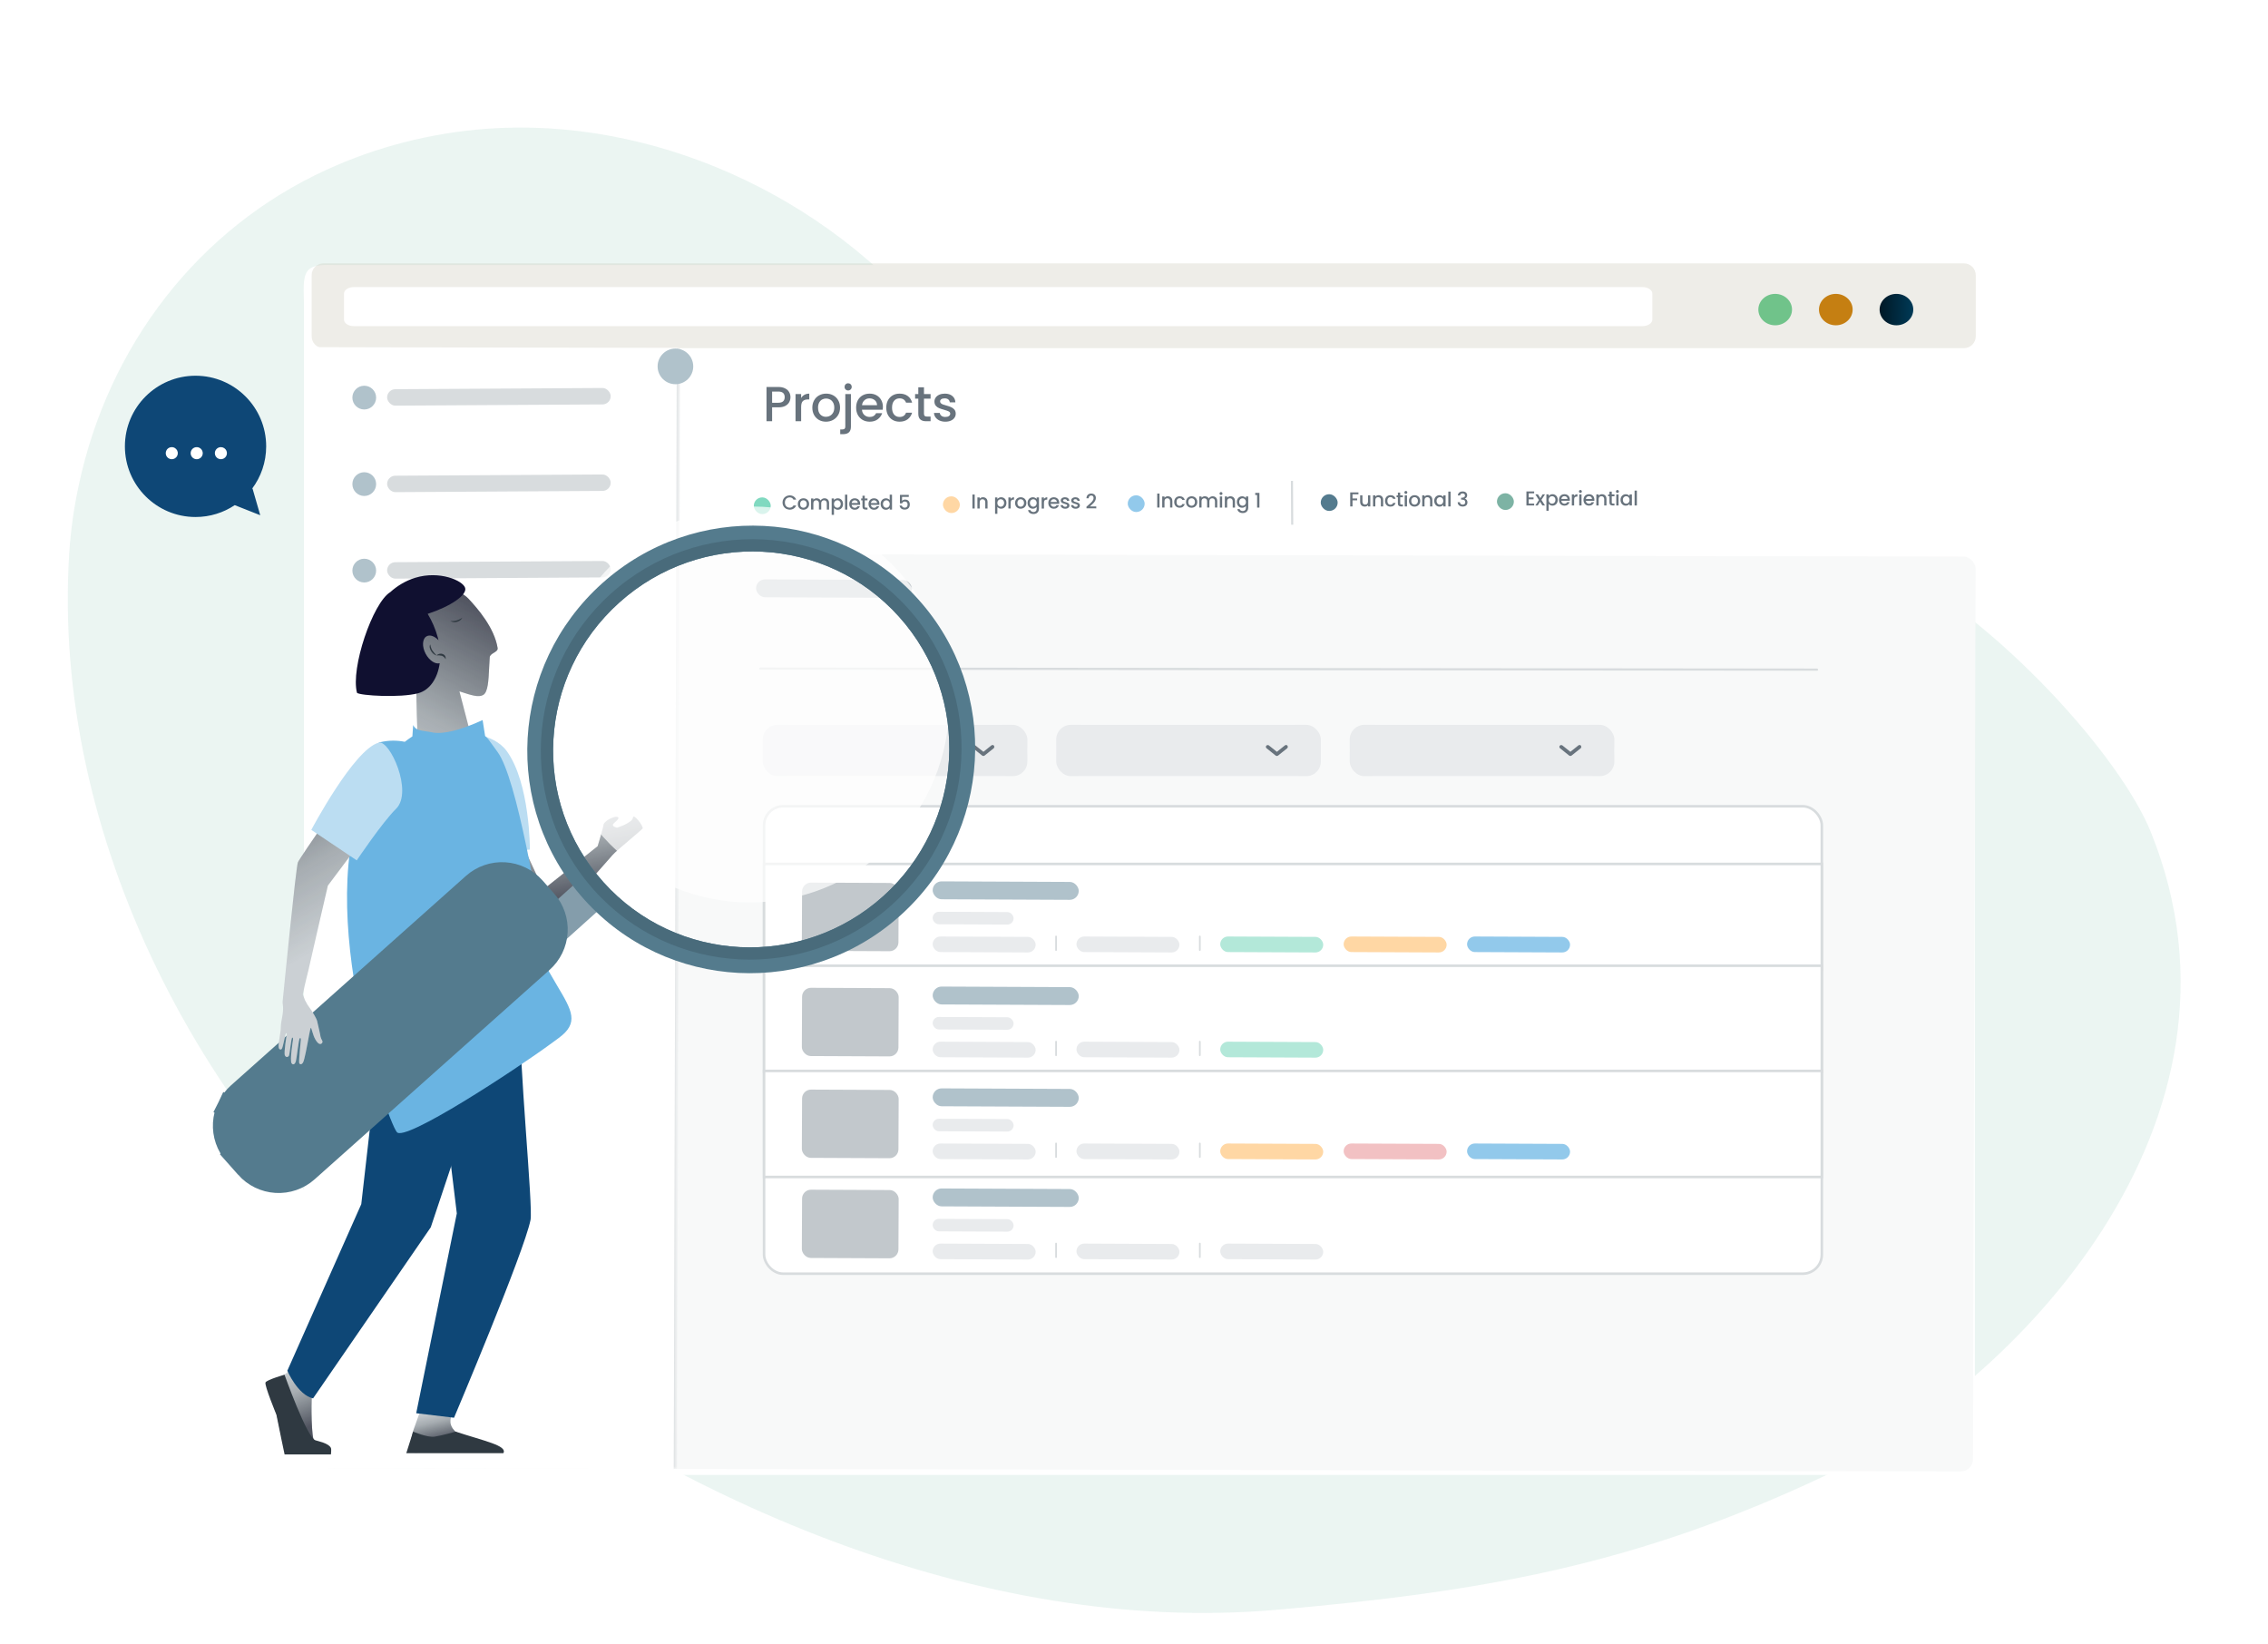 <svg width="527" height="382" viewBox="0 0 527 382" fill="none" xmlns="http://www.w3.org/2000/svg">
<g clip-path="url(#clip0_436_7602)">
<path d="M18.314 112.679C25.236 80.206 46.14 53.03 75.887 39.438C87.473 34.126 100.001 30.911 112.927 29.931C151.339 27.054 192.051 45.173 217.209 76.519C232.008 94.934 242.397 118.101 262.505 130.233C288.645 145.964 320.765 137.225 348.458 128.035C376.151 118.846 412.233 117.218 439.267 131.321C464.468 144.48 492.665 175.665 499.797 193.375C527.021 260.912 467.835 322.218 424.118 342.851C380.402 363.484 345.182 369.824 296.403 374.042C228.065 379.95 155.402 348.678 99.694 304.215C46.614 261.842 11.944 193.948 16.083 128.514C16.439 123.165 17.185 117.872 18.314 112.679Z" fill="#007D5A" fill-opacity="0.08"/>
<g filter="url(#filter0_d_436_7602)">
<g filter="url(#filter1_di_436_7602)">
<path fill-rule="evenodd" clip-rule="evenodd" d="M453.495 55.366C455.489 55.366 457.301 56.389 458.61 58.062C459.887 59.694 460.681 61.947 460.681 64.439V327.402C460.681 329.894 460.681 334.144 460.681 336.474C458.213 336.474 455.489 336.474 453.496 336.474H79.605C77.612 336.474 74.886 336.474 72.419 336.474C72.42 334.144 72.419 329.894 72.419 327.402V64.439C72.419 61.947 71.978 58.378 73.254 56.746C74.563 55.072 77.612 55.366 79.606 55.366H453.495Z" fill="white"/>
</g>
<path opacity="0.3" fill-rule="evenodd" clip-rule="evenodd" d="M72.419 57.731C72.419 56.208 73.654 54.972 75.178 54.972H456.34C457.864 54.972 459.1 56.208 459.1 57.732V71.923C459.1 73.447 457.864 74.682 456.34 74.682H75.178C73.654 74.682 72.419 73.447 72.419 71.923V57.731Z" fill="#C6C3B3"/>
<path d="M412.487 69.368C414.648 69.368 416.4 67.734 416.4 65.718C416.4 63.702 414.648 62.068 412.487 62.068C410.325 62.068 408.573 63.702 408.573 65.718C408.573 67.734 410.325 69.368 412.487 69.368Z" fill="#70C38A"/>
<path d="M440.663 69.368C442.825 69.368 444.577 67.734 444.577 65.718C444.577 63.702 442.825 62.068 440.663 62.068C438.502 62.068 436.75 63.702 436.75 65.718C436.75 67.734 438.502 69.368 440.663 69.368Z" fill="url(#paint0_linear_436_7602)"/>
<path d="M426.575 69.368C428.737 69.368 430.489 67.734 430.489 65.718C430.489 63.702 428.737 62.068 426.575 62.068C424.414 62.068 422.662 63.702 422.662 65.718C422.662 67.734 424.414 69.368 426.575 69.368Z" fill="#C57F12"/>
<path d="M381.668 60.491H82.205C80.952 60.491 79.936 61.167 79.936 62.002V68.047C79.936 68.881 80.952 69.558 82.205 69.558H381.668C382.921 69.558 383.936 68.881 383.936 68.047V62.002C383.936 61.167 382.921 60.491 381.668 60.491Z" fill="white"/>
<rect width="384.503" height="212.565" rx="2.805" transform="matrix(1 0.002 -0.003 1 74.561 122.339)" fill="#F8F9F9"/>
<mask id="path-9-inside-1_436_7602" fill="white">
<path d="M72.552 74.446L157.65 74.648L156.956 335.1L71.858 334.898L72.552 74.446Z"/>
</mask>
<path d="M72.552 74.446L157.65 74.648L156.956 335.1L71.858 334.898L72.552 74.446Z" fill="white"/>
<path d="M157.256 74.647L156.562 335.099L157.351 335.101L158.044 74.649L157.256 74.647Z" fill="#D8DCDE" mask="url(#path-9-inside-1_436_7602)"/>
<rect width="3.931" height="3.881" rx="1.941" transform="matrix(1 -0.006 0.006 1 175.149 109.364)" fill="#80D9C0"/>
<path d="M181.831 110.544C181.831 110.226 181.904 109.94 182.051 109.688C182.2 109.435 182.401 109.239 182.654 109.098C182.91 108.955 183.189 108.883 183.492 108.883C183.838 108.883 184.145 108.969 184.414 109.141C184.685 109.31 184.882 109.55 185.004 109.862L184.363 109.862C184.278 109.69 184.161 109.562 184.012 109.478C183.862 109.394 183.689 109.351 183.492 109.351C183.277 109.351 183.085 109.4 182.916 109.496C182.748 109.593 182.615 109.732 182.519 109.913C182.425 110.094 182.378 110.304 182.379 110.544C182.379 110.785 182.425 110.995 182.519 111.176C182.616 111.357 182.749 111.498 182.917 111.598C183.086 111.694 183.278 111.743 183.493 111.743C183.689 111.743 183.863 111.701 184.012 111.617C184.162 111.532 184.279 111.405 184.363 111.233L185.004 111.233C184.883 111.545 184.686 111.785 184.415 111.954C184.147 112.122 183.839 112.206 183.493 112.206C183.187 112.206 182.908 112.136 182.655 111.995C182.402 111.852 182.201 111.653 182.051 111.401C181.904 111.148 181.831 110.862 181.831 110.544ZM186.673 112.221C186.43 112.221 186.21 112.166 186.013 112.057C185.816 111.945 185.662 111.789 185.55 111.589C185.437 111.386 185.381 111.152 185.381 110.887C185.381 110.625 185.438 110.392 185.554 110.19C185.669 109.987 185.827 109.831 186.026 109.722C186.226 109.613 186.449 109.558 186.695 109.558C186.942 109.558 187.165 109.613 187.365 109.722C187.565 109.832 187.722 109.988 187.838 110.19C187.953 110.393 188.011 110.626 188.011 110.888C188.011 111.15 187.952 111.382 187.833 111.585C187.715 111.788 187.553 111.945 187.347 112.058C187.144 112.167 186.919 112.221 186.673 112.221ZM186.673 111.758C186.81 111.758 186.938 111.725 187.057 111.66C187.178 111.594 187.276 111.496 187.351 111.365C187.426 111.234 187.464 111.075 187.463 110.888C187.463 110.7 187.427 110.543 187.356 110.415C187.284 110.284 187.189 110.186 187.07 110.12C186.951 110.054 186.824 110.022 186.686 110.022C186.549 110.022 186.421 110.054 186.303 110.12C186.187 110.185 186.095 110.283 186.027 110.415C185.958 110.542 185.924 110.7 185.924 110.887C185.924 111.165 185.994 111.38 186.135 111.533C186.278 111.683 186.458 111.758 186.673 111.758ZM191.585 109.56C191.788 109.56 191.969 109.602 192.128 109.686C192.29 109.771 192.417 109.896 192.507 110.061C192.601 110.226 192.648 110.426 192.648 110.66L192.648 112.181L192.119 112.181L192.119 110.739C192.119 110.509 192.061 110.332 191.946 110.211C191.83 110.086 191.672 110.023 191.473 110.023C191.273 110.023 191.114 110.085 190.995 110.21C190.88 110.332 190.822 110.508 190.822 110.739L190.823 112.18L190.294 112.18L190.294 110.739C190.294 110.508 190.236 110.332 190.12 110.21C190.005 110.085 189.847 110.023 189.648 110.023C189.448 110.023 189.289 110.085 189.17 110.21C189.055 110.331 188.997 110.508 188.997 110.738L188.998 112.18L188.464 112.18L188.463 109.601L188.997 109.601L188.997 109.896C189.084 109.79 189.195 109.707 189.329 109.648C189.463 109.589 189.607 109.559 189.76 109.559C189.966 109.559 190.15 109.603 190.312 109.691C190.474 109.778 190.599 109.904 190.687 110.07C190.764 109.914 190.886 109.791 191.051 109.7C191.217 109.607 191.395 109.56 191.585 109.56ZM193.785 109.982C193.876 109.863 193.999 109.763 194.155 109.682C194.311 109.601 194.487 109.561 194.684 109.561C194.908 109.561 195.113 109.617 195.297 109.73C195.484 109.839 195.631 109.993 195.737 110.193C195.843 110.393 195.896 110.622 195.896 110.881C195.896 111.14 195.843 111.372 195.737 111.578C195.631 111.781 195.485 111.94 195.298 112.056C195.114 112.168 194.909 112.224 194.685 112.224C194.488 112.224 194.313 112.185 194.16 112.107C194.007 112.026 193.883 111.926 193.786 111.807L193.786 113.408L193.253 113.407L193.252 109.603L193.785 109.603L193.785 109.982ZM195.353 110.881C195.353 110.703 195.316 110.55 195.241 110.422C195.169 110.291 195.072 110.193 194.951 110.127C194.832 110.059 194.704 110.024 194.567 110.024C194.433 110.024 194.305 110.058 194.183 110.127C194.065 110.196 193.968 110.295 193.893 110.426C193.821 110.557 193.785 110.712 193.786 110.89C193.786 111.068 193.822 111.224 193.893 111.358C193.968 111.489 194.065 111.589 194.184 111.657C194.305 111.726 194.433 111.76 194.567 111.761C194.705 111.761 194.833 111.726 194.951 111.658C195.073 111.586 195.17 111.483 195.241 111.349C195.316 111.215 195.353 111.059 195.353 110.881ZM196.882 108.719L196.883 112.182L196.35 112.182L196.348 108.719L196.882 108.719ZM199.872 110.831C199.872 110.928 199.866 111.015 199.853 111.093L197.883 111.092C197.899 111.298 197.975 111.464 198.112 111.589C198.25 111.713 198.418 111.776 198.618 111.776C198.905 111.776 199.108 111.656 199.226 111.416L199.802 111.416C199.724 111.653 199.582 111.848 199.376 112.001C199.173 112.15 198.921 112.225 198.618 112.225C198.372 112.225 198.15 112.17 197.953 112.061C197.76 111.949 197.607 111.793 197.495 111.593C197.385 111.39 197.331 111.156 197.331 110.891C197.331 110.626 197.384 110.393 197.49 110.194C197.599 109.991 197.75 109.835 197.943 109.726C198.14 109.617 198.364 109.562 198.617 109.562C198.861 109.562 199.077 109.615 199.268 109.722C199.458 109.828 199.606 109.978 199.713 110.171C199.819 110.361 199.872 110.581 199.872 110.831ZM199.315 110.662C199.312 110.466 199.241 110.308 199.104 110.19C198.967 110.071 198.797 110.012 198.594 110.011C198.41 110.011 198.252 110.071 198.121 110.189C197.99 110.305 197.912 110.462 197.887 110.662L199.315 110.662ZM200.944 110.04L200.945 111.468C200.945 111.564 200.967 111.635 201.011 111.678C201.057 111.719 201.135 111.739 201.245 111.739L201.572 111.739L201.572 112.184L201.151 112.184C200.911 112.184 200.727 112.128 200.599 112.015C200.471 111.903 200.407 111.72 200.407 111.468L200.406 110.04L200.102 110.04L200.102 109.605L200.406 109.605L200.406 108.964L200.944 108.964L200.944 109.605L201.571 109.605L201.572 110.041L200.944 110.04ZM204.352 110.832C204.352 110.929 204.346 111.016 204.334 111.094L202.363 111.094C202.379 111.3 202.456 111.465 202.593 111.59C202.73 111.715 202.899 111.777 203.098 111.777C203.385 111.777 203.588 111.657 203.707 111.417L204.282 111.417C204.204 111.654 204.063 111.849 203.857 112.002C203.654 112.152 203.401 112.227 203.099 112.227C202.852 112.227 202.631 112.172 202.434 112.063C202.24 111.95 202.088 111.794 201.975 111.594C201.866 111.392 201.811 111.158 201.811 110.892C201.811 110.627 201.864 110.395 201.97 110.195C202.079 109.992 202.23 109.836 202.424 109.727C202.62 109.618 202.845 109.564 203.098 109.564C203.341 109.564 203.558 109.617 203.748 109.723C203.939 109.829 204.087 109.979 204.193 110.172C204.299 110.363 204.352 110.583 204.352 110.832ZM203.795 110.664C203.792 110.467 203.722 110.31 203.585 110.191C203.447 110.072 203.277 110.013 203.074 110.013C202.89 110.013 202.733 110.072 202.602 110.191C202.471 110.306 202.393 110.464 202.368 110.663L203.795 110.664ZM204.625 110.884C204.625 110.625 204.678 110.396 204.784 110.196C204.893 109.996 205.039 109.842 205.224 109.733C205.411 109.621 205.618 109.565 205.846 109.565C206.014 109.565 206.18 109.602 206.342 109.677C206.507 109.749 206.639 109.846 206.735 109.967L206.735 108.722L207.273 108.723L207.274 112.186L206.736 112.186L206.736 111.797C206.649 111.922 206.527 112.025 206.371 112.106C206.218 112.187 206.042 112.228 205.842 112.228C205.618 112.227 205.412 112.171 205.224 112.059C205.04 111.943 204.894 111.784 204.784 111.581C204.678 111.375 204.625 111.143 204.625 110.884ZM206.736 110.894C206.736 110.716 206.698 110.562 206.623 110.431C206.551 110.3 206.456 110.2 206.338 110.131C206.219 110.062 206.091 110.028 205.954 110.028C205.816 110.028 205.689 110.062 205.57 110.131C205.451 110.196 205.355 110.295 205.28 110.426C205.208 110.553 205.172 110.706 205.172 110.884C205.173 111.062 205.208 111.218 205.28 111.352C205.355 111.486 205.452 111.589 205.571 111.661C205.692 111.73 205.82 111.764 205.954 111.764C206.092 111.764 206.22 111.73 206.338 111.661C206.457 111.593 206.552 111.493 206.623 111.362C206.698 111.228 206.736 111.072 206.736 110.894ZM211.17 109.234L209.602 109.234L209.602 110.165C209.668 110.078 209.764 110.004 209.892 109.945C210.023 109.886 210.162 109.856 210.309 109.856C210.571 109.856 210.783 109.913 210.945 110.025C211.111 110.137 211.228 110.279 211.297 110.451C211.368 110.623 211.404 110.804 211.404 110.994C211.404 111.225 211.359 111.431 211.269 111.612C211.182 111.789 211.049 111.93 210.871 112.033C210.697 112.136 210.481 112.187 210.225 112.187C209.885 112.187 209.612 112.102 209.406 111.934C209.2 111.765 209.077 111.542 209.036 111.265L209.556 111.265C209.59 111.411 209.667 111.528 209.785 111.616C209.904 111.7 210.052 111.742 210.23 111.742C210.451 111.742 210.617 111.675 210.726 111.541C210.838 111.407 210.894 111.229 210.894 111.008C210.894 110.783 210.838 110.611 210.726 110.493C210.613 110.371 210.448 110.31 210.229 110.31C210.077 110.31 209.947 110.349 209.841 110.427C209.738 110.502 209.663 110.605 209.617 110.736L209.111 110.736L209.11 108.765L211.17 108.766L211.17 109.234Z" fill="#68737D"/>
<rect width="3.931" height="3.881" rx="1.941" transform="matrix(1 -0.006 0.006 1 219.093 109.12)" fill="#FFD7A4"/>
<path d="M226.485 108.684L226.486 111.936L225.953 111.936L225.952 108.683L226.485 108.684ZM228.412 109.316C228.615 109.316 228.796 109.358 228.955 109.443C229.117 109.527 229.244 109.652 229.334 109.817C229.425 109.983 229.47 110.182 229.47 110.416L229.471 111.937L228.942 111.937L228.941 110.496C228.941 110.265 228.884 110.088 228.768 109.967C228.653 109.842 228.495 109.779 228.295 109.779C228.096 109.779 227.937 109.842 227.818 109.966C227.703 110.088 227.645 110.264 227.645 110.495L227.646 111.937L227.112 111.937L227.111 109.358L227.645 109.358L227.645 109.653C227.732 109.547 227.843 109.464 227.977 109.405C228.114 109.346 228.259 109.316 228.412 109.316ZM231.75 109.738C231.841 109.62 231.964 109.52 232.12 109.439C232.276 109.358 232.452 109.317 232.649 109.317C232.874 109.318 233.078 109.374 233.262 109.486C233.449 109.595 233.596 109.75 233.702 109.95C233.808 110.149 233.861 110.379 233.861 110.638C233.862 110.897 233.809 111.129 233.703 111.335C233.597 111.538 233.45 111.697 233.263 111.812C233.079 111.924 232.874 111.981 232.65 111.98C232.453 111.98 232.279 111.941 232.126 111.863C231.973 111.782 231.848 111.682 231.751 111.564L231.752 113.164L231.218 113.164L231.217 109.359L231.75 109.359L231.75 109.738ZM233.319 110.637C233.319 110.46 233.281 110.307 233.206 110.179C233.134 110.048 233.038 109.949 232.916 109.884C232.797 109.815 232.669 109.781 232.532 109.781C232.398 109.781 232.27 109.815 232.148 109.884C232.03 109.952 231.933 110.052 231.858 110.183C231.787 110.314 231.751 110.468 231.751 110.646C231.751 110.824 231.787 110.98 231.859 111.114C231.933 111.245 232.03 111.345 232.149 111.414C232.271 111.483 232.398 111.517 232.533 111.517C232.67 111.517 232.798 111.483 232.916 111.414C233.038 111.343 233.135 111.24 233.206 111.105C233.281 110.971 233.319 110.815 233.319 110.637ZM234.848 109.735C234.926 109.604 235.028 109.502 235.156 109.431C235.287 109.356 235.442 109.318 235.62 109.318L235.62 109.871L235.484 109.871C235.275 109.871 235.116 109.924 235.007 110.03C234.901 110.136 234.848 110.32 234.848 110.582L234.848 111.939L234.315 111.939L234.314 109.36L234.847 109.36L234.848 109.735ZM237.155 111.982C236.912 111.982 236.692 111.927 236.495 111.818C236.298 111.706 236.144 111.549 236.031 111.35C235.919 111.147 235.863 110.913 235.863 110.648C235.863 110.386 235.92 110.153 236.036 109.95C236.151 109.748 236.309 109.592 236.508 109.483C236.708 109.373 236.931 109.319 237.177 109.319C237.424 109.319 237.647 109.374 237.847 109.483C238.046 109.592 238.204 109.748 238.32 109.951C238.435 110.154 238.493 110.386 238.493 110.649C238.493 110.911 238.434 111.143 238.315 111.346C238.197 111.549 238.035 111.706 237.829 111.818C237.626 111.927 237.401 111.982 237.155 111.982ZM237.155 111.519C237.292 111.519 237.42 111.486 237.538 111.42C237.66 111.355 237.758 111.257 237.833 111.126C237.908 110.995 237.945 110.836 237.945 110.648C237.945 110.461 237.909 110.304 237.838 110.176C237.766 110.045 237.671 109.946 237.552 109.881C237.433 109.815 237.305 109.782 237.168 109.782C237.031 109.782 236.903 109.815 236.784 109.88C236.669 109.946 236.577 110.044 236.508 110.175C236.44 110.303 236.406 110.461 236.406 110.648C236.406 110.926 236.476 111.141 236.616 111.294C236.76 111.444 236.939 111.519 237.155 111.519ZM239.984 109.32C240.184 109.32 240.36 109.361 240.513 109.442C240.669 109.52 240.791 109.618 240.878 109.737L240.878 109.362L241.416 109.362L241.417 111.983C241.417 112.22 241.367 112.431 241.268 112.615C241.168 112.802 241.023 112.949 240.833 113.055C240.645 113.161 240.421 113.214 240.159 113.214C239.809 113.214 239.519 113.131 239.288 112.965C239.057 112.803 238.926 112.582 238.895 112.301L239.424 112.301C239.464 112.435 239.55 112.543 239.681 112.624C239.815 112.708 239.974 112.75 240.159 112.75C240.374 112.751 240.547 112.685 240.678 112.554C240.812 112.423 240.879 112.233 240.879 111.983L240.879 111.553C240.788 111.674 240.665 111.777 240.509 111.861C240.356 111.942 240.182 111.983 239.985 111.983C239.76 111.983 239.555 111.927 239.367 111.814C239.183 111.699 239.036 111.54 238.927 111.337C238.821 111.131 238.768 110.898 238.768 110.639C238.768 110.38 238.821 110.151 238.927 109.951C239.036 109.752 239.182 109.597 239.366 109.488C239.554 109.376 239.76 109.32 239.984 109.32ZM240.879 110.649C240.878 110.472 240.841 110.317 240.766 110.186C240.694 110.055 240.599 109.955 240.48 109.886C240.362 109.818 240.234 109.783 240.097 109.783C239.959 109.783 239.831 109.818 239.713 109.886C239.594 109.952 239.498 110.05 239.423 110.181C239.351 110.309 239.315 110.462 239.315 110.639C239.315 110.817 239.351 110.973 239.423 111.108C239.498 111.242 239.595 111.345 239.713 111.416C239.835 111.485 239.963 111.52 240.097 111.52C240.235 111.52 240.362 111.485 240.481 111.417C240.6 111.348 240.695 111.248 240.766 111.117C240.841 110.983 240.879 110.827 240.879 110.649ZM242.576 109.737C242.654 109.606 242.757 109.505 242.885 109.433C243.016 109.358 243.17 109.321 243.348 109.321L243.348 109.873L243.213 109.873C243.004 109.873 242.844 109.926 242.735 110.032C242.629 110.138 242.576 110.322 242.576 110.584L242.577 111.942L242.043 111.941L242.042 109.363L242.576 109.363L242.576 109.737ZM246.128 110.59C246.128 110.687 246.122 110.774 246.109 110.852L244.139 110.852C244.154 111.058 244.231 111.223 244.368 111.348C244.506 111.473 244.674 111.535 244.874 111.535C245.161 111.535 245.364 111.415 245.482 111.175L246.058 111.175C245.98 111.412 245.838 111.607 245.632 111.76C245.429 111.91 245.177 111.985 244.874 111.984C244.627 111.984 244.406 111.93 244.209 111.82C244.016 111.708 243.863 111.552 243.75 111.352C243.641 111.149 243.587 110.915 243.586 110.65C243.586 110.385 243.639 110.153 243.745 109.953C243.854 109.75 244.006 109.594 244.199 109.485C244.396 109.376 244.62 109.321 244.873 109.322C245.116 109.322 245.333 109.375 245.524 109.481C245.714 109.587 245.862 109.737 245.968 109.93C246.075 110.121 246.128 110.341 246.128 110.59ZM245.571 110.422C245.568 110.225 245.497 110.067 245.36 109.949C245.223 109.83 245.053 109.771 244.85 109.771C244.666 109.771 244.508 109.83 244.377 109.948C244.246 110.064 244.168 110.221 244.143 110.421L245.571 110.422ZM247.515 111.985C247.312 111.985 247.129 111.949 246.967 111.878C246.808 111.803 246.681 111.703 246.588 111.578C246.494 111.45 246.444 111.308 246.438 111.152L246.99 111.152C247 111.261 247.051 111.353 247.145 111.428C247.241 111.5 247.362 111.536 247.505 111.536C247.655 111.536 247.77 111.508 247.851 111.452C247.936 111.393 247.978 111.318 247.978 111.227C247.978 111.131 247.931 111.059 247.837 111.012C247.747 110.965 247.602 110.914 247.402 110.857C247.208 110.804 247.051 110.753 246.929 110.703C246.807 110.653 246.701 110.576 246.611 110.473C246.523 110.37 246.48 110.235 246.48 110.066C246.48 109.929 246.52 109.804 246.601 109.692C246.682 109.576 246.798 109.486 246.947 109.42C247.1 109.355 247.275 109.322 247.472 109.322C247.765 109.322 248 109.397 248.178 109.547C248.359 109.694 248.456 109.895 248.469 110.151L247.935 110.151C247.926 110.035 247.879 109.943 247.795 109.875C247.71 109.806 247.597 109.772 247.453 109.772C247.313 109.772 247.205 109.798 247.13 109.851C247.055 109.904 247.018 109.974 247.018 110.062C247.018 110.13 247.043 110.188 247.093 110.235C247.143 110.282 247.204 110.319 247.275 110.347C247.347 110.372 247.453 110.405 247.594 110.446C247.781 110.496 247.934 110.547 248.052 110.6C248.174 110.65 248.279 110.725 248.366 110.825C248.453 110.925 248.499 111.057 248.502 111.223C248.502 111.369 248.461 111.501 248.38 111.616C248.299 111.731 248.184 111.822 248.034 111.887C247.887 111.953 247.714 111.985 247.515 111.985ZM249.94 111.986C249.737 111.986 249.555 111.95 249.392 111.878C249.233 111.803 249.107 111.704 249.013 111.579C248.919 111.451 248.869 111.309 248.863 111.153L249.415 111.153C249.425 111.262 249.476 111.354 249.57 111.429C249.667 111.501 249.787 111.537 249.93 111.537C250.08 111.537 250.196 111.509 250.277 111.453C250.361 111.393 250.403 111.319 250.403 111.228C250.403 111.131 250.356 111.06 250.262 111.013C250.172 110.966 250.027 110.914 249.827 110.858C249.634 110.805 249.476 110.754 249.354 110.704C249.233 110.654 249.127 110.577 249.036 110.474C248.949 110.371 248.905 110.235 248.905 110.067C248.905 109.93 248.945 109.805 249.026 109.693C249.108 109.577 249.223 109.487 249.373 109.421C249.526 109.356 249.7 109.323 249.897 109.323C250.19 109.323 250.426 109.398 250.604 109.548C250.785 109.695 250.881 109.896 250.894 110.152L250.36 110.152C250.351 110.036 250.304 109.944 250.22 109.876C250.136 109.807 250.022 109.773 249.878 109.772C249.738 109.772 249.63 109.799 249.555 109.852C249.481 109.905 249.443 109.975 249.443 110.062C249.443 110.131 249.468 110.189 249.518 110.236C249.568 110.282 249.629 110.32 249.701 110.348C249.772 110.373 249.879 110.406 250.019 110.446C250.206 110.496 250.359 110.548 250.478 110.601C250.599 110.651 250.704 110.726 250.791 110.826C250.879 110.926 250.924 111.058 250.927 111.224C250.927 111.37 250.887 111.501 250.806 111.617C250.725 111.732 250.609 111.823 250.459 111.888C250.313 111.954 250.14 111.986 249.94 111.986ZM252.795 111.22C253.094 110.961 253.33 110.749 253.501 110.583C253.676 110.415 253.821 110.24 253.936 110.059C254.052 109.878 254.109 109.697 254.109 109.516C254.109 109.329 254.064 109.183 253.973 109.076C253.886 108.97 253.747 108.917 253.557 108.917C253.373 108.917 253.229 108.976 253.126 109.095C253.026 109.21 252.973 109.366 252.967 109.563L252.452 109.563C252.462 109.207 252.568 108.936 252.77 108.748C252.976 108.558 253.237 108.463 253.552 108.463C253.892 108.463 254.157 108.557 254.348 108.744C254.541 108.932 254.638 109.181 254.638 109.493C254.638 109.718 254.58 109.935 254.465 110.144C254.353 110.35 254.217 110.535 254.058 110.7C253.902 110.863 253.702 111.051 253.459 111.267L253.249 111.454L254.732 111.454L254.732 111.899L252.458 111.898L252.458 111.51L252.795 111.22Z" fill="#68737D"/>
<rect width="3.931" height="3.881" rx="1.941" transform="matrix(1 -0.006 0.006 1 262.035 108.881)" fill="#92C9EB"/>
<path d="M269.427 108.459L269.429 111.712L268.895 111.712L268.894 108.459L269.427 108.459ZM271.355 109.092C271.557 109.092 271.738 109.134 271.898 109.218C272.06 109.303 272.186 109.428 272.277 109.593C272.367 109.758 272.413 109.958 272.413 110.192L272.413 111.713L271.884 111.713L271.884 110.271C271.884 110.041 271.826 109.864 271.71 109.743C271.595 109.618 271.437 109.555 271.238 109.555C271.038 109.555 270.879 109.617 270.76 109.742C270.645 109.864 270.587 110.04 270.587 110.271L270.588 111.713L270.054 111.712L270.054 109.134L270.587 109.134L270.587 109.429C270.674 109.323 270.785 109.24 270.919 109.181C271.057 109.121 271.202 109.092 271.355 109.092ZM272.841 110.422C272.841 110.156 272.894 109.924 273 109.724C273.109 109.521 273.258 109.366 273.449 109.256C273.639 109.147 273.857 109.093 274.104 109.093C274.416 109.093 274.673 109.168 274.876 109.318C275.082 109.464 275.221 109.675 275.293 109.95L274.717 109.949C274.67 109.822 274.596 109.722 274.493 109.65C274.39 109.578 274.26 109.542 274.104 109.542C273.886 109.542 273.711 109.62 273.58 109.776C273.452 109.929 273.388 110.144 273.388 110.422C273.388 110.699 273.452 110.916 273.58 111.072C273.712 111.228 273.886 111.306 274.105 111.306C274.414 111.307 274.618 111.171 274.718 110.9L275.293 110.9C275.219 111.162 275.078 111.371 274.872 111.527C274.666 111.68 274.411 111.756 274.105 111.756C273.858 111.756 273.64 111.701 273.45 111.592C273.259 111.479 273.109 111.323 273 111.124C272.894 110.921 272.841 110.687 272.841 110.422ZM276.869 111.757C276.626 111.757 276.406 111.702 276.209 111.593C276.013 111.48 275.858 111.324 275.746 111.125C275.633 110.922 275.577 110.688 275.577 110.422C275.577 110.16 275.635 109.928 275.75 109.725C275.865 109.522 276.023 109.366 276.222 109.257C276.422 109.148 276.645 109.094 276.892 109.094C277.138 109.094 277.361 109.148 277.561 109.258C277.761 109.367 277.918 109.523 278.034 109.726C278.149 109.929 278.207 110.161 278.207 110.423C278.207 110.685 278.148 110.918 278.03 111.121C277.911 111.323 277.749 111.481 277.543 111.593C277.34 111.702 277.116 111.757 276.869 111.757ZM276.869 111.293C277.006 111.293 277.134 111.261 277.253 111.195C277.374 111.13 277.473 111.031 277.547 110.9C277.622 110.769 277.66 110.61 277.66 110.423C277.66 110.236 277.624 110.078 277.552 109.95C277.48 109.819 277.385 109.721 277.266 109.655C277.148 109.59 277.02 109.557 276.882 109.557C276.745 109.557 276.617 109.59 276.499 109.655C276.383 109.721 276.291 109.819 276.223 109.95C276.154 110.078 276.12 110.235 276.12 110.423C276.12 110.7 276.19 110.916 276.331 111.069C276.474 111.218 276.654 111.293 276.869 111.293ZM281.781 109.095C281.984 109.095 282.165 109.138 282.324 109.222C282.486 109.306 282.613 109.431 282.703 109.596C282.797 109.762 282.844 109.962 282.844 110.196L282.844 111.717L282.316 111.716L282.315 110.275C282.315 110.044 282.257 109.868 282.142 109.746C282.026 109.621 281.869 109.559 281.669 109.559C281.469 109.559 281.31 109.621 281.192 109.746C281.076 109.867 281.019 110.044 281.019 110.274L281.019 111.716L280.49 111.716L280.49 110.274C280.49 110.043 280.432 109.867 280.316 109.745C280.201 109.621 280.043 109.558 279.844 109.558C279.644 109.558 279.485 109.62 279.366 109.745C279.251 109.867 279.193 110.043 279.193 110.274L279.194 111.715L278.66 111.715L278.659 109.136L279.193 109.137L279.193 109.431C279.28 109.325 279.391 109.243 279.525 109.184C279.659 109.124 279.803 109.095 279.956 109.095C280.162 109.095 280.346 109.139 280.508 109.226C280.67 109.313 280.795 109.44 280.883 109.605C280.961 109.449 281.082 109.326 281.248 109.236C281.413 109.142 281.591 109.095 281.781 109.095ZM283.719 108.796C283.622 108.796 283.541 108.764 283.476 108.698C283.41 108.633 283.377 108.551 283.377 108.455C283.377 108.358 283.41 108.277 283.475 108.211C283.541 108.146 283.622 108.113 283.719 108.113C283.812 108.113 283.892 108.146 283.958 108.212C284.023 108.277 284.056 108.358 284.056 108.455C284.056 108.552 284.023 108.633 283.958 108.698C283.892 108.764 283.813 108.796 283.719 108.796ZM283.981 109.138L283.982 111.717L283.449 111.717L283.448 109.138L283.981 109.138ZM285.908 109.097C286.111 109.097 286.292 109.139 286.451 109.223C286.613 109.308 286.74 109.432 286.83 109.598C286.921 109.763 286.966 109.963 286.966 110.197L286.967 111.718L286.438 111.718L286.437 110.276C286.437 110.045 286.379 109.869 286.264 109.747C286.148 109.623 285.991 109.56 285.791 109.56C285.592 109.56 285.432 109.622 285.314 109.747C285.199 109.869 285.141 110.045 285.141 110.276L285.141 111.717L284.608 111.717L284.607 109.138L285.141 109.139L285.141 109.433C285.228 109.327 285.339 109.245 285.473 109.185C285.61 109.126 285.755 109.097 285.908 109.097ZM288.611 109.098C288.81 109.098 288.987 109.138 289.139 109.219C289.296 109.298 289.417 109.396 289.505 109.514L289.505 109.14L290.043 109.14L290.044 111.761C290.044 111.998 289.994 112.209 289.894 112.393C289.794 112.58 289.649 112.727 289.459 112.833C289.272 112.939 289.047 112.992 288.785 112.991C288.436 112.991 288.145 112.909 287.915 112.743C287.684 112.581 287.552 112.359 287.521 112.078L288.05 112.079C288.091 112.213 288.176 112.32 288.308 112.402C288.442 112.486 288.601 112.528 288.785 112.528C289 112.528 289.173 112.463 289.304 112.332C289.439 112.201 289.506 112.01 289.505 111.761L289.505 111.33C289.415 111.452 289.292 111.555 289.136 111.639C288.983 111.72 288.808 111.761 288.612 111.761C288.387 111.76 288.181 111.704 287.994 111.592C287.81 111.476 287.663 111.317 287.554 111.114C287.447 110.908 287.394 110.676 287.394 110.417C287.394 110.158 287.447 109.929 287.553 109.729C287.662 109.529 287.809 109.375 287.993 109.266C288.18 109.154 288.386 109.098 288.611 109.098ZM289.505 110.427C289.505 110.249 289.467 110.095 289.392 109.964C289.321 109.833 289.225 109.733 289.107 109.664C288.988 109.595 288.86 109.561 288.723 109.561C288.586 109.561 288.458 109.595 288.339 109.664C288.221 109.729 288.124 109.828 288.049 109.959C287.978 110.086 287.942 110.239 287.942 110.417C287.942 110.595 287.978 110.751 288.05 110.885C288.125 111.019 288.221 111.122 288.34 111.194C288.462 111.263 288.59 111.297 288.724 111.297C288.861 111.297 288.989 111.263 289.107 111.194C289.226 111.126 289.321 111.026 289.393 110.895C289.468 110.761 289.505 110.605 289.505 110.427ZM291.669 108.794L291.669 108.308L292.643 108.308L292.644 111.72L292.106 111.72L292.105 108.795L291.669 108.794Z" fill="#68737D"/>
<rect width="0.485" height="10.182" transform="matrix(1 -0.006 0.006 1 299.959 105.519)" fill="#D8DCDE"/>
<rect width="3.931" height="3.881" rx="1.941" transform="matrix(1 -0.006 0.006 1 306.881 108.632)" fill="#547B8E"/>
<path d="M315.654 108.202L315.654 108.637L314.273 108.636L314.274 109.596L315.35 109.596L315.35 110.031L314.274 110.031L314.274 111.454L313.741 111.454L313.74 108.201L315.654 108.202ZM318.409 108.877L318.41 111.455L317.877 111.455L317.876 111.151C317.792 111.257 317.682 111.341 317.544 111.403C317.41 111.463 317.267 111.492 317.114 111.492C316.911 111.492 316.728 111.45 316.566 111.366C316.407 111.281 316.281 111.157 316.187 110.991C316.096 110.826 316.051 110.626 316.051 110.392L316.05 108.876L316.579 108.876L316.58 110.313C316.58 110.544 316.638 110.721 316.753 110.846C316.869 110.968 317.026 111.029 317.226 111.029C317.426 111.029 317.583 110.968 317.699 110.847C317.817 110.722 317.876 110.544 317.876 110.313L317.876 108.876L318.409 108.877ZM320.34 108.835C320.542 108.835 320.723 108.877 320.882 108.962C321.045 109.046 321.171 109.171 321.262 109.336C321.352 109.501 321.398 109.701 321.398 109.935L321.398 111.456L320.869 111.456L320.869 110.015C320.869 109.784 320.811 109.607 320.695 109.486C320.58 109.361 320.422 109.298 320.223 109.298C320.023 109.298 319.864 109.361 319.745 109.485C319.63 109.607 319.572 109.783 319.572 110.014L319.573 111.456L319.039 111.455L319.038 108.877L319.572 108.877L319.572 109.172C319.659 109.066 319.77 108.983 319.904 108.924C320.042 108.865 320.187 108.835 320.34 108.835ZM321.826 110.165C321.826 109.899 321.879 109.667 321.985 109.467C322.094 109.265 322.243 109.109 322.434 109C322.624 108.89 322.842 108.836 323.089 108.836C323.401 108.836 323.658 108.911 323.861 109.061C324.067 109.208 324.206 109.418 324.278 109.693L323.702 109.693C323.655 109.565 323.58 109.465 323.477 109.393C323.375 109.321 323.245 109.285 323.089 109.285C322.871 109.285 322.696 109.363 322.565 109.519C322.437 109.672 322.373 109.887 322.373 110.165C322.373 110.443 322.437 110.659 322.565 110.815C322.696 110.971 322.871 111.05 323.09 111.05C323.399 111.05 323.603 110.914 323.703 110.643L324.278 110.643C324.203 110.905 324.063 111.114 323.857 111.27C323.651 111.423 323.396 111.499 323.09 111.499C322.843 111.499 322.625 111.444 322.434 111.335C322.244 111.223 322.094 111.066 321.985 110.867C321.879 110.664 321.826 110.43 321.826 110.165ZM325.357 109.314L325.358 110.741C325.358 110.838 325.38 110.908 325.423 110.952C325.47 110.993 325.548 111.013 325.657 111.013L325.985 111.013L325.985 111.458L325.564 111.458C325.324 111.458 325.14 111.401 325.012 111.289C324.884 111.177 324.82 110.994 324.819 110.741L324.819 109.314L324.515 109.314L324.515 108.879L324.819 108.879L324.819 108.237L325.357 108.238L325.357 108.879L325.984 108.879L325.984 109.314L325.357 109.314ZM326.673 108.538C326.576 108.538 326.495 108.505 326.429 108.439C326.364 108.374 326.331 108.293 326.331 108.196C326.331 108.099 326.363 108.018 326.429 107.953C326.494 107.887 326.576 107.854 326.672 107.854C326.766 107.854 326.845 107.887 326.911 107.953C326.977 108.018 327.009 108.099 327.009 108.196C327.009 108.293 326.977 108.374 326.911 108.439C326.846 108.505 326.766 108.538 326.673 108.538ZM326.935 108.879L326.936 111.458L326.402 111.458L326.401 108.879L326.935 108.879ZM328.68 111.501C328.437 111.501 328.217 111.446 328.02 111.337C327.823 111.224 327.669 111.068 327.557 110.869C327.444 110.666 327.388 110.432 327.388 110.167C327.388 109.904 327.445 109.672 327.561 109.469C327.676 109.266 327.834 109.111 328.033 109.001C328.233 108.892 328.456 108.838 328.702 108.838C328.949 108.838 329.172 108.893 329.372 109.002C329.572 109.111 329.729 109.267 329.845 109.47C329.96 109.673 330.018 109.905 330.018 110.167C330.018 110.429 329.959 110.662 329.84 110.865C329.722 111.067 329.56 111.225 329.354 111.337C329.151 111.446 328.926 111.501 328.68 111.501ZM328.68 111.037C328.817 111.037 328.945 111.005 329.064 110.939C329.185 110.874 329.283 110.776 329.358 110.645C329.433 110.514 329.471 110.354 329.47 110.167C329.47 109.98 329.434 109.822 329.363 109.694C329.291 109.563 329.196 109.465 329.077 109.4C328.958 109.334 328.831 109.301 328.693 109.301C328.556 109.301 328.428 109.334 328.31 109.399C328.194 109.465 328.102 109.563 328.034 109.694C327.965 109.822 327.931 109.979 327.931 110.167C327.931 110.444 328.001 110.66 328.142 110.813C328.285 110.962 328.465 111.037 328.68 111.037ZM331.771 108.839C331.974 108.839 332.155 108.881 332.314 108.965C332.477 109.05 332.603 109.174 332.694 109.34C332.784 109.505 332.829 109.705 332.829 109.939L332.83 111.46L332.301 111.46L332.301 110.018C332.301 109.787 332.243 109.611 332.127 109.489C332.012 109.365 331.854 109.302 331.655 109.302C331.455 109.302 331.296 109.364 331.177 109.489C331.062 109.611 331.004 109.787 331.004 110.018L331.005 111.459L330.471 111.459L330.47 108.88L331.004 108.881L331.004 109.176C331.091 109.069 331.202 108.987 331.336 108.928C331.473 108.868 331.618 108.839 331.771 108.839ZM333.258 110.159C333.257 109.9 333.31 109.671 333.416 109.471C333.526 109.272 333.672 109.117 333.856 109.008C334.043 108.896 334.249 108.84 334.474 108.84C334.677 108.84 334.853 108.88 335.003 108.962C335.156 109.04 335.277 109.138 335.368 109.257L335.368 108.882L335.906 108.882L335.907 111.461L335.369 111.461L335.369 111.077C335.278 111.199 335.155 111.3 334.999 111.381C334.843 111.462 334.665 111.503 334.465 111.503C334.244 111.503 334.041 111.446 333.857 111.334C333.673 111.218 333.526 111.059 333.417 110.856C333.311 110.651 333.258 110.418 333.258 110.159ZM335.368 110.169C335.368 109.991 335.331 109.837 335.256 109.706C335.184 109.575 335.089 109.475 334.97 109.406C334.852 109.337 334.724 109.303 334.586 109.303C334.449 109.303 334.321 109.337 334.203 109.406C334.084 109.471 333.987 109.57 333.913 109.701C333.841 109.829 333.805 109.981 333.805 110.159C333.805 110.337 333.841 110.493 333.913 110.627C333.988 110.761 334.085 110.864 334.203 110.936C334.325 111.005 334.453 111.039 334.587 111.039C334.724 111.039 334.852 111.005 334.971 110.937C335.089 110.868 335.184 110.768 335.256 110.637C335.331 110.503 335.368 110.347 335.368 110.169ZM337.065 107.998L337.067 111.461L336.533 111.461L336.532 107.998L337.065 107.998ZM338.753 108.893C338.772 108.602 338.882 108.376 339.085 108.214C339.291 108.052 339.553 107.971 339.871 107.971C340.09 107.971 340.278 108.01 340.437 108.088C340.597 108.166 340.717 108.272 340.798 108.407C340.879 108.541 340.92 108.692 340.92 108.861C340.92 109.054 340.868 109.219 340.766 109.357C340.663 109.494 340.539 109.586 340.396 109.633L340.396 109.651C340.58 109.708 340.724 109.811 340.827 109.96C340.93 110.107 340.981 110.296 340.981 110.527C340.981 110.711 340.939 110.875 340.855 111.018C340.771 111.162 340.646 111.275 340.481 111.36C340.315 111.441 340.117 111.481 339.886 111.481C339.549 111.481 339.272 111.395 339.053 111.223C338.838 111.049 338.722 110.799 338.707 110.474L339.221 110.475C339.234 110.64 339.298 110.776 339.413 110.882C339.529 110.985 339.685 111.036 339.882 111.036C340.072 111.037 340.219 110.985 340.321 110.882C340.424 110.776 340.476 110.64 340.476 110.475C340.476 110.257 340.405 110.102 340.265 110.012C340.128 109.918 339.915 109.871 339.628 109.871L339.507 109.871L339.507 109.431L339.633 109.431C339.886 109.428 340.078 109.386 340.209 109.305C340.343 109.224 340.41 109.096 340.41 108.921C340.41 108.771 340.361 108.653 340.264 108.565C340.168 108.475 340.03 108.43 339.853 108.43C339.678 108.43 339.542 108.475 339.445 108.565C339.349 108.653 339.291 108.762 339.272 108.893L338.753 108.893Z" fill="#68737D"/>
<rect width="3.931" height="3.881" rx="1.941" transform="matrix(1 -0.006 0.006 1 347.824 108.404)" fill="#006B4D" fill-opacity="0.51"/>
<path d="M355.217 108.407L355.217 109.362L356.34 109.362L356.34 109.797L355.217 109.797L355.218 110.794L356.481 110.794L356.481 111.229L354.684 111.229L354.683 107.972L356.48 107.972L356.48 108.407L355.217 108.407ZM358.168 109.924L359.001 111.23L358.398 111.23L357.84 110.355L357.317 111.23L356.76 111.23L357.592 109.962L356.759 108.651L357.362 108.651L357.92 109.526L358.444 108.651L359 108.652L358.168 109.924ZM359.857 109.031C359.948 108.912 360.071 108.813 360.227 108.732C360.383 108.65 360.559 108.61 360.756 108.61C360.98 108.61 361.185 108.666 361.369 108.779C361.556 108.888 361.703 109.042 361.809 109.242C361.915 109.442 361.968 109.671 361.968 109.93C361.968 110.189 361.916 110.422 361.809 110.627C361.703 110.83 361.557 110.989 361.37 111.105C361.186 111.217 360.981 111.273 360.757 111.273C360.56 111.273 360.385 111.234 360.232 111.156C360.08 111.075 359.955 110.975 359.858 110.856L359.859 112.457L359.325 112.457L359.324 108.652L359.857 108.652L359.857 109.031ZM361.425 109.93C361.425 109.752 361.388 109.599 361.313 109.471C361.241 109.34 361.144 109.242 361.023 109.176C360.904 109.108 360.776 109.073 360.639 109.073C360.505 109.073 360.377 109.108 360.255 109.176C360.137 109.245 360.04 109.345 359.965 109.476C359.893 109.607 359.858 109.761 359.858 109.939C359.858 110.117 359.894 110.273 359.965 110.407C360.04 110.538 360.137 110.638 360.256 110.707C360.377 110.775 360.505 110.81 360.64 110.81C360.777 110.81 360.905 110.775 361.023 110.707C361.145 110.635 361.242 110.532 361.313 110.398C361.388 110.264 361.426 110.108 361.425 109.93ZM364.785 109.88C364.785 109.976 364.779 110.064 364.766 110.142L362.796 110.141C362.811 110.347 362.888 110.512 363.025 110.637C363.163 110.762 363.331 110.825 363.531 110.825C363.818 110.825 364.021 110.705 364.139 110.464L364.715 110.465C364.637 110.702 364.495 110.897 364.289 111.049C364.086 111.199 363.834 111.274 363.531 111.274C363.284 111.274 363.063 111.219 362.866 111.11C362.673 110.997 362.52 110.841 362.407 110.642C362.298 110.439 362.244 110.205 362.243 109.94C362.243 109.674 362.296 109.442 362.402 109.242C362.511 109.04 362.663 108.884 362.856 108.774C363.053 108.665 363.277 108.611 363.53 108.611C363.773 108.611 363.99 108.664 364.181 108.77C364.371 108.876 364.519 109.026 364.625 109.22C364.732 109.41 364.785 109.63 364.785 109.88ZM364.228 109.711C364.225 109.514 364.154 109.357 364.017 109.238C363.88 109.12 363.71 109.06 363.507 109.06C363.323 109.06 363.165 109.119 363.034 109.238C362.903 109.353 362.825 109.511 362.8 109.71L364.228 109.711ZM365.768 109.028C365.846 108.897 365.949 108.796 366.077 108.724C366.208 108.649 366.363 108.612 366.54 108.612L366.541 109.164L366.405 109.164C366.196 109.164 366.037 109.217 365.928 109.323C365.821 109.429 365.769 109.613 365.769 109.875L365.769 111.233L365.236 111.232L365.235 108.654L365.768 108.654L365.768 109.028ZM367.227 108.313C367.131 108.313 367.05 108.28 366.984 108.214C366.918 108.149 366.886 108.068 366.886 107.971C366.886 107.874 366.918 107.793 366.984 107.728C367.049 107.662 367.13 107.629 367.227 107.629C367.321 107.629 367.4 107.662 367.466 107.728C367.531 107.793 367.564 107.874 367.564 107.971C367.564 108.068 367.532 108.149 367.466 108.214C367.401 108.28 367.321 108.313 367.227 108.313ZM367.49 108.654L367.491 111.233L366.957 111.233L366.956 108.654L367.49 108.654ZM370.479 109.882C370.479 109.978 370.473 110.066 370.461 110.144L368.49 110.143C368.506 110.349 368.583 110.514 368.72 110.639C368.857 110.764 369.026 110.826 369.225 110.826C369.512 110.827 369.715 110.707 369.834 110.466L370.409 110.467C370.331 110.704 370.189 110.899 369.984 111.051C369.781 111.201 369.528 111.276 369.226 111.276C368.979 111.276 368.757 111.221 368.561 111.112C368.367 110.999 368.214 110.843 368.102 110.644C367.993 110.441 367.938 110.207 367.938 109.942C367.938 109.676 367.991 109.444 368.097 109.244C368.206 109.041 368.357 108.886 368.551 108.776C368.747 108.667 368.972 108.613 369.225 108.613C369.468 108.613 369.685 108.666 369.875 108.772C370.066 108.878 370.214 109.028 370.32 109.222C370.426 109.412 370.479 109.632 370.479 109.882ZM369.922 109.713C369.919 109.516 369.849 109.359 369.712 109.24C369.574 109.121 369.404 109.062 369.201 109.062C369.017 109.062 368.86 109.121 368.729 109.24C368.598 109.355 368.52 109.513 368.495 109.712L369.922 109.713ZM372.23 108.614C372.433 108.614 372.614 108.656 372.773 108.74C372.935 108.825 373.062 108.949 373.152 109.115C373.243 109.28 373.288 109.48 373.288 109.714L373.289 111.235L372.76 111.235L372.76 109.793C372.759 109.562 372.702 109.386 372.586 109.264C372.471 109.14 372.313 109.077 372.113 109.077C371.914 109.077 371.755 109.139 371.636 109.264C371.521 109.386 371.463 109.562 371.463 109.793L371.464 111.234L370.93 111.234L370.929 108.655L371.463 108.656L371.463 108.951C371.55 108.844 371.661 108.762 371.795 108.703C371.932 108.643 372.077 108.614 372.23 108.614ZM374.516 109.092L374.517 110.519C374.517 110.616 374.539 110.686 374.583 110.73C374.629 110.771 374.707 110.791 374.817 110.791L375.144 110.791L375.144 111.236L374.723 111.235C374.483 111.235 374.299 111.179 374.171 111.067C374.043 110.954 373.979 110.772 373.979 110.519L373.978 109.092L373.674 109.092L373.674 108.656L373.978 108.656L373.978 108.015L374.516 108.015L374.516 108.657L375.143 108.657L375.144 109.092L374.516 109.092ZM375.832 108.315C375.735 108.315 375.654 108.283 375.588 108.217C375.523 108.152 375.49 108.07 375.49 107.974C375.49 107.877 375.523 107.796 375.588 107.73C375.654 107.665 375.735 107.632 375.832 107.632C375.925 107.632 376.005 107.665 376.07 107.731C376.136 107.796 376.169 107.877 376.169 107.974C376.169 108.071 376.136 108.152 376.07 108.217C376.005 108.283 375.925 108.315 375.832 108.315ZM376.094 108.657L376.095 111.236L375.561 111.236L375.56 108.657L376.094 108.657ZM376.542 109.935C376.542 109.676 376.595 109.447 376.701 109.247C376.81 109.047 376.957 108.893 377.141 108.784C377.328 108.672 377.534 108.616 377.759 108.616C377.962 108.616 378.138 108.656 378.288 108.737C378.441 108.816 378.562 108.914 378.653 109.032L378.653 108.658L379.191 108.658L379.192 111.237L378.654 111.237L378.653 110.853C378.563 110.975 378.44 111.076 378.284 111.157C378.128 111.238 377.95 111.279 377.75 111.279C377.529 111.279 377.326 111.222 377.142 111.11C376.958 110.994 376.811 110.835 376.702 110.632C376.596 110.426 376.542 110.194 376.542 109.935ZM378.653 109.945C378.653 109.767 378.616 109.613 378.541 109.482C378.469 109.351 378.374 109.251 378.255 109.182C378.136 109.113 378.009 109.079 377.871 109.079C377.734 109.079 377.606 109.113 377.487 109.182C377.369 109.247 377.272 109.346 377.197 109.477C377.126 109.604 377.09 109.757 377.09 109.935C377.09 110.113 377.126 110.269 377.198 110.403C377.273 110.537 377.369 110.64 377.488 110.712C377.61 110.781 377.738 110.815 377.872 110.815C378.009 110.815 378.137 110.781 378.256 110.712C378.374 110.644 378.469 110.544 378.541 110.413C378.616 110.279 378.653 110.123 378.653 109.945ZM380.35 107.774L380.351 111.237L379.818 111.237L379.817 107.774L380.35 107.774Z" fill="#68737D"/>
<rect width="246.061" height="0.511" rx="0.255" transform="matrix(1 0.001 -0.001 1 176.399 148.87)" fill="#D8DCDE"/>
<rect x="177.23" y="162.196" width="61.496" height="11.928" rx="5.964" fill="white"/>
<rect x="177.23" y="162.196" width="61.496" height="11.928" rx="3.408" fill="#E9EBED"/>
<g clip-path="url(#clip1_436_7602)">
<path fill-rule="evenodd" clip-rule="evenodd" d="M230.499 167.142C230.591 167.069 230.725 167.084 230.799 167.175C230.864 167.257 230.86 167.372 230.793 167.448L230.765 167.475L228.635 169.179C228.569 169.232 228.478 169.24 228.404 169.202L228.369 169.179L226.239 167.475C226.147 167.401 226.132 167.267 226.206 167.175C226.271 167.094 226.384 167.073 226.473 167.121L226.505 167.142L228.502 168.739L230.499 167.142Z" fill="#68737D" stroke="#68737D" stroke-width="0.426"/>
</g>
<rect x="245.428" y="162.196" width="61.496" height="11.928" rx="5.964" fill="white"/>
<rect x="245.428" y="162.196" width="61.496" height="11.928" rx="3.408" fill="#E9EBED"/>
<g clip-path="url(#clip2_436_7602)">
<path fill-rule="evenodd" clip-rule="evenodd" d="M298.697 167.142C298.788 167.069 298.922 167.084 298.996 167.175C299.061 167.257 299.057 167.372 298.99 167.448L298.963 167.475L296.833 169.179C296.766 169.232 296.675 169.24 296.602 169.202L296.566 169.179L294.436 167.475C294.345 167.401 294.33 167.267 294.403 167.175C294.468 167.094 294.582 167.073 294.67 167.121L294.703 167.142L296.7 168.739L298.697 167.142Z" fill="#68737D" stroke="#68737D" stroke-width="0.426"/>
</g>
<rect x="313.626" y="162.196" width="61.496" height="11.928" rx="5.964" fill="white"/>
<rect x="313.626" y="162.196" width="61.496" height="11.928" rx="3.408" fill="#E9EBED"/>
<g clip-path="url(#clip3_436_7602)">
<path fill-rule="evenodd" clip-rule="evenodd" d="M366.895 167.142C366.987 167.069 367.121 167.084 367.194 167.175C367.26 167.257 367.255 167.372 367.189 167.448L367.161 167.475L365.031 169.179C364.964 169.232 364.873 169.24 364.8 169.202L364.765 169.179L362.635 167.475C362.543 167.401 362.528 167.267 362.601 167.175C362.667 167.094 362.78 167.073 362.869 167.121L362.901 167.142L364.898 168.739L366.895 167.142Z" fill="#68737D" stroke="#68737D" stroke-width="0.426"/>
</g>
</g>
<circle cx="84.639" cy="92.381" r="2.759" fill="#B0C2CB"/>
<rect x="89.94" y="90.441" width="51.953" height="3.818" rx="1.909" transform="rotate(-0.338 89.94 90.441)" fill="#D8DCDE"/>
<circle cx="84.639" cy="112.477" r="2.759" fill="#B0C2CB"/>
<rect x="89.94" y="110.537" width="51.953" height="3.818" rx="1.909" transform="rotate(-0.338 89.94 110.537)" fill="#D8DCDE"/>
<circle cx="84.639" cy="132.574" r="2.759" fill="#B0C2CB"/>
<rect x="89.94" y="130.633" width="51.953" height="3.818" rx="1.909" transform="rotate(-0.338 89.94 130.633)" fill="#D8DCDE"/>
<path d="M183.675 92.282C183.675 92.686 183.579 93.069 183.388 93.427C183.197 93.787 182.892 94.081 182.472 94.31C182.051 94.531 181.513 94.642 180.856 94.642L179.412 94.642L179.412 97.874L178.106 97.874L178.106 89.909L180.856 89.909C181.467 89.909 181.983 90.016 182.403 90.23C182.831 90.437 183.148 90.719 183.354 91.078C183.568 91.437 183.675 91.838 183.675 92.282ZM180.856 93.576C181.352 93.576 181.723 93.466 181.967 93.244C182.212 93.015 182.334 92.694 182.334 92.282C182.334 91.411 181.841 90.975 180.856 90.975L179.412 90.975L179.412 93.576L180.856 93.576ZM186.158 92.476C186.349 92.156 186.601 91.907 186.914 91.731C187.235 91.548 187.613 91.457 188.048 91.457L188.048 92.809L187.716 92.809C187.204 92.809 186.815 92.939 186.547 93.198C186.287 93.458 186.158 93.909 186.158 94.551L186.158 97.874L184.851 97.874L184.851 91.56L186.158 91.56L186.158 92.476ZM191.918 97.977C191.323 97.977 190.784 97.843 190.303 97.576C189.821 97.301 189.443 96.919 189.168 96.43C188.893 95.933 188.756 95.36 188.756 94.711C188.756 94.069 188.897 93.5 189.18 93.004C189.462 92.507 189.848 92.125 190.337 91.858C190.826 91.59 191.372 91.457 191.976 91.457C192.579 91.457 193.126 91.59 193.614 91.858C194.103 92.125 194.489 92.507 194.772 93.004C195.055 93.5 195.196 94.069 195.196 94.711C195.196 95.353 195.051 95.922 194.76 96.418C194.47 96.915 194.073 97.301 193.569 97.576C193.072 97.843 192.522 97.977 191.918 97.977ZM191.918 96.843C192.255 96.843 192.568 96.762 192.858 96.602C193.156 96.441 193.397 96.201 193.58 95.88C193.763 95.559 193.855 95.169 193.855 94.711C193.855 94.253 193.767 93.867 193.592 93.554C193.416 93.233 193.183 92.992 192.893 92.832C192.602 92.671 192.289 92.591 191.953 92.591C191.617 92.591 191.303 92.671 191.013 92.832C190.73 92.992 190.505 93.233 190.337 93.554C190.169 93.867 190.085 94.253 190.085 94.711C190.085 95.391 190.257 95.918 190.601 96.292C190.952 96.659 191.391 96.843 191.918 96.843ZM197.082 90.723C196.845 90.723 196.647 90.643 196.486 90.482C196.326 90.322 196.246 90.123 196.246 89.886C196.246 89.65 196.326 89.451 196.486 89.291C196.647 89.13 196.845 89.05 197.082 89.05C197.312 89.05 197.506 89.13 197.667 89.291C197.827 89.451 197.907 89.65 197.907 89.886C197.907 90.123 197.827 90.322 197.667 90.482C197.506 90.643 197.312 90.723 197.082 90.723ZM197.724 99.112C197.724 99.73 197.567 100.177 197.254 100.452C196.949 100.735 196.502 100.876 195.913 100.876L195.237 100.876L195.237 99.776L195.684 99.776C195.952 99.776 196.139 99.723 196.246 99.616C196.36 99.516 196.418 99.348 196.418 99.112L196.418 91.56L197.724 91.56L197.724 99.112ZM205.157 94.562C205.157 94.799 205.141 95.013 205.111 95.204L200.286 95.204C200.325 95.708 200.512 96.113 200.848 96.418C201.184 96.724 201.597 96.877 202.085 96.877C202.788 96.877 203.285 96.583 203.575 95.995L204.985 95.995C204.794 96.575 204.446 97.053 203.942 97.427C203.445 97.794 202.827 97.977 202.085 97.977C201.482 97.977 200.94 97.843 200.458 97.576C199.985 97.301 199.61 96.919 199.335 96.43C199.068 95.933 198.934 95.36 198.934 94.711C198.934 94.062 199.064 93.493 199.324 93.004C199.591 92.507 199.962 92.125 200.435 91.858C200.917 91.59 201.467 91.457 202.085 91.457C202.681 91.457 203.212 91.586 203.678 91.846C204.144 92.106 204.507 92.473 204.767 92.946C205.027 93.412 205.157 93.951 205.157 94.562ZM203.793 94.15C203.785 93.668 203.613 93.282 203.277 92.992C202.941 92.702 202.525 92.557 202.028 92.557C201.577 92.557 201.192 92.702 200.871 92.992C200.55 93.275 200.359 93.66 200.298 94.15L203.793 94.15ZM205.937 94.711C205.937 94.062 206.067 93.493 206.327 93.004C206.594 92.507 206.961 92.125 207.427 91.858C207.893 91.59 208.428 91.457 209.031 91.457C209.795 91.457 210.425 91.64 210.922 92.007C211.426 92.366 211.766 92.881 211.942 93.554L210.532 93.554C210.418 93.24 210.234 92.996 209.982 92.82C209.73 92.644 209.413 92.557 209.031 92.557C208.496 92.557 208.069 92.748 207.748 93.13C207.435 93.504 207.278 94.031 207.278 94.711C207.278 95.391 207.435 95.922 207.748 96.304C208.069 96.686 208.496 96.877 209.031 96.877C209.788 96.877 210.288 96.544 210.532 95.88L211.942 95.88C211.759 96.522 211.415 97.034 210.911 97.415C210.406 97.79 209.78 97.977 209.031 97.977C208.428 97.977 207.893 97.843 207.427 97.576C206.961 97.301 206.594 96.919 206.327 96.43C206.067 95.933 205.937 95.36 205.937 94.711ZM214.698 92.625L214.698 96.121C214.698 96.357 214.752 96.529 214.859 96.636C214.973 96.736 215.164 96.785 215.432 96.785L216.234 96.785L216.234 97.874L215.203 97.874C214.614 97.874 214.164 97.736 213.85 97.461C213.537 97.186 213.38 96.739 213.38 96.121L213.38 92.625L212.636 92.625L212.636 91.56L213.38 91.56L213.38 89.99L214.698 89.99L214.698 91.56L216.234 91.56L216.234 92.625L214.698 92.625ZM219.66 97.977C219.164 97.977 218.717 97.889 218.319 97.713C217.93 97.53 217.62 97.286 217.391 96.98C217.162 96.667 217.04 96.319 217.025 95.937L218.377 95.937C218.4 96.205 218.526 96.43 218.755 96.613C218.992 96.789 219.286 96.877 219.637 96.877C220.004 96.877 220.287 96.808 220.485 96.671C220.692 96.525 220.795 96.342 220.795 96.121C220.795 95.884 220.68 95.708 220.451 95.593C220.229 95.479 219.874 95.353 219.385 95.215C218.912 95.085 218.526 94.959 218.228 94.837C217.93 94.715 217.67 94.528 217.449 94.275C217.235 94.023 217.128 93.691 217.128 93.278C217.128 92.942 217.227 92.637 217.426 92.362C217.624 92.079 217.907 91.858 218.274 91.697C218.648 91.537 219.076 91.457 219.557 91.457C220.275 91.457 220.852 91.64 221.288 92.007C221.731 92.366 221.967 92.858 221.998 93.485L220.692 93.485C220.669 93.202 220.554 92.977 220.348 92.809C220.142 92.641 219.863 92.557 219.511 92.557C219.167 92.557 218.904 92.621 218.721 92.751C218.537 92.881 218.446 93.053 218.446 93.267C218.446 93.435 218.507 93.576 218.629 93.691C218.751 93.806 218.9 93.897 219.076 93.966C219.252 94.027 219.511 94.108 219.855 94.207C220.313 94.329 220.688 94.455 220.978 94.585C221.276 94.707 221.532 94.891 221.746 95.135C221.96 95.379 222.071 95.704 222.078 96.109C222.078 96.468 221.979 96.789 221.78 97.072C221.582 97.354 221.299 97.576 220.932 97.736C220.573 97.897 220.149 97.977 219.66 97.977Z" fill="#68737D"/>
<circle cx="156.944" cy="85.129" r="4.139" fill="#B0C2CB"/>
<rect x="186.329" y="192.156" width="32.937" height="4.157" rx="2.078" transform="rotate(0.252 186.329 192.156)" fill="#C2C8CC"/>
<rect x="175.687" y="134.602" width="36.235" height="4.157" rx="2.078" transform="rotate(0.252 175.687 134.602)" fill="#C2C8CC"/>
<g filter="url(#filter2_d_436_7602)">
<path d="M58.563 105.68C60.627 102.936 61.849 99.524 61.849 95.826C61.849 86.761 54.501 79.413 45.437 79.413C36.372 79.413 29.023 86.761 29.023 95.826C29.023 104.89 36.372 112.239 45.437 112.239C48.806 112.239 51.938 111.223 54.544 109.482L60.47 111.825L58.677 105.618L58.563 105.68Z" fill="#0E4776"/>
<g filter="url(#filter3_d_436_7602)">
<path d="M49.924 95.832C49.924 96.11 50.006 96.381 50.16 96.612C50.315 96.843 50.534 97.023 50.791 97.129C51.047 97.236 51.33 97.264 51.602 97.209C51.875 97.155 52.125 97.022 52.321 96.825C52.518 96.629 52.651 96.378 52.706 96.106C52.76 95.834 52.732 95.551 52.626 95.294C52.52 95.038 52.34 94.819 52.108 94.664C51.878 94.51 51.606 94.428 51.328 94.428C50.956 94.428 50.599 94.576 50.335 94.839C50.072 95.102 49.924 95.46 49.924 95.832Z" fill="white"/>
</g>
<g filter="url(#filter4_d_436_7602)">
<path d="M45.706 97.236C46.482 97.236 47.111 96.608 47.111 95.832C47.111 95.056 46.482 94.428 45.706 94.428C44.931 94.428 44.302 95.056 44.302 95.832C44.302 96.608 44.931 97.236 45.706 97.236Z" fill="white"/>
</g>
<g filter="url(#filter5_d_436_7602)">
<path d="M38.697 95.13C38.558 95.37 38.494 95.647 38.512 95.924C38.53 96.201 38.63 96.467 38.799 96.687C38.968 96.907 39.198 97.073 39.462 97.162C39.724 97.252 40.008 97.261 40.276 97.189C40.545 97.117 40.786 96.967 40.969 96.758C41.152 96.55 41.269 96.291 41.306 96.016C41.342 95.74 41.296 95.46 41.173 95.211C41.05 94.962 40.856 94.755 40.615 94.616C40.456 94.523 40.279 94.463 40.097 94.439C39.914 94.414 39.728 94.426 39.55 94.474C39.371 94.522 39.204 94.604 39.058 94.717C38.912 94.829 38.789 94.97 38.697 95.13Z" fill="white"/>
</g>
</g>
<rect x="177.54" y="187.327" width="245.788" height="108.604" rx="4.435" fill="white" stroke="#D8DCDE" stroke-width="0.591"/>
<rect x="177.54" y="200.73" width="245.788" height="24.638" fill="white" stroke="#D8DCDE" stroke-width="0.591"/>
<rect x="177.54" y="224.382" width="245.788" height="24.638" fill="white" stroke="#D8DCDE" stroke-width="0.591"/>
<rect x="177.54" y="248.823" width="245.788" height="24.638" fill="white" stroke="#D8DCDE" stroke-width="0.591"/>
<rect x="186.383" y="205.057" width="22.444" height="15.858" rx="2.078" transform="rotate(0.252 186.383 205.057)" fill="#C2C8CC"/>
<rect x="216.729" y="204.77" width="33.942" height="4.157" rx="2.078" transform="rotate(0.252 216.729 204.77)" fill="#B0C2CB"/>
<rect x="216.723" y="211.836" width="18.807" height="2.902" rx="1.451" transform="rotate(0.252 216.723 211.836)" fill="#E9EBED"/>
<rect x="216.726" y="217.581" width="23.932" height="3.615" rx="1.807" transform="rotate(0.252 216.726 217.581)" fill="#E9EBED"/>
<path d="M245.389 217.581V220.734" stroke="#D8DCDE" stroke-width="0.394" stroke-linecap="round"/>
<rect x="250.135" y="217.581" width="23.932" height="3.615" rx="1.807" transform="rotate(0.252 250.135 217.581)" fill="#E9EBED"/>
<path d="M278.797 217.581V220.734" stroke="#D8DCDE" stroke-width="0.394" stroke-linecap="round"/>
<rect x="283.544" y="217.581" width="23.932" height="3.615" rx="1.807" transform="rotate(0.252 283.544 217.581)" fill="#B3E8D9"/>
<rect x="312.222" y="217.581" width="23.932" height="3.615" rx="1.807" transform="rotate(0.252 312.222 217.581)" fill="#FFD7A4"/>
<rect x="340.9" y="217.581" width="23.932" height="3.615" rx="1.807" transform="rotate(0.252 340.9 217.581)" fill="#92C9EB"/>
<rect x="186.383" y="229.498" width="22.444" height="15.858" rx="2.078" transform="rotate(0.252 186.383 229.498)" fill="#C2C8CC"/>
<rect x="216.729" y="229.211" width="33.942" height="4.157" rx="2.078" transform="rotate(0.252 216.729 229.211)" fill="#B0C2CB"/>
<rect x="216.723" y="236.277" width="18.807" height="2.902" rx="1.451" transform="rotate(0.252 216.723 236.277)" fill="#E9EBED"/>
<rect x="216.726" y="242.021" width="23.932" height="3.615" rx="1.807" transform="rotate(0.252 216.726 242.021)" fill="#E9EBED"/>
<path d="M245.389 242.021V245.175" stroke="#D8DCDE" stroke-width="0.394" stroke-linecap="round"/>
<rect x="250.135" y="242.021" width="23.932" height="3.615" rx="1.807" transform="rotate(0.252 250.135 242.021)" fill="#E9EBED"/>
<path d="M278.797 242.021V245.175" stroke="#D8DCDE" stroke-width="0.394" stroke-linecap="round"/>
<rect x="283.544" y="242.021" width="23.932" height="3.615" rx="1.807" transform="rotate(0.252 283.544 242.021)" fill="#B3E8D9"/>
<rect x="186.383" y="253.15" width="22.444" height="15.858" rx="2.078" transform="rotate(0.252 186.383 253.15)" fill="#C2C8CC"/>
<rect x="216.729" y="252.864" width="33.942" height="4.157" rx="2.078" transform="rotate(0.252 216.729 252.864)" fill="#B0C2CB"/>
<rect x="216.723" y="259.929" width="18.807" height="2.902" rx="1.451" transform="rotate(0.252 216.723 259.929)" fill="#E9EBED"/>
<rect x="216.726" y="265.674" width="23.932" height="3.615" rx="1.807" transform="rotate(0.252 216.726 265.674)" fill="#E9EBED"/>
<path d="M245.389 265.674V268.828" stroke="#D8DCDE" stroke-width="0.394" stroke-linecap="round"/>
<rect x="250.135" y="265.674" width="23.932" height="3.615" rx="1.807" transform="rotate(0.252 250.135 265.674)" fill="#E9EBED"/>
<path d="M278.797 265.674V268.828" stroke="#D8DCDE" stroke-width="0.394" stroke-linecap="round"/>
<rect x="283.544" y="265.674" width="23.932" height="3.615" rx="1.807" transform="rotate(0.252 283.544 265.674)" fill="#FFD7A4"/>
<rect x="312.222" y="265.674" width="23.932" height="3.615" rx="1.807" transform="rotate(0.252 312.222 265.674)" fill="#F2C1C3"/>
<rect x="340.9" y="265.674" width="23.932" height="3.615" rx="1.807" transform="rotate(0.252 340.9 265.674)" fill="#92C9EB"/>
<rect x="186.383" y="276.408" width="22.444" height="15.858" rx="2.078" transform="rotate(0.252 186.383 276.408)" fill="#C2C8CC"/>
<rect x="216.729" y="276.122" width="33.942" height="4.157" rx="2.078" transform="rotate(0.252 216.729 276.122)" fill="#B0C2CB"/>
<rect x="216.723" y="283.187" width="18.807" height="2.902" rx="1.451" transform="rotate(0.252 216.723 283.187)" fill="#E9EBED"/>
<rect x="216.726" y="288.932" width="23.932" height="3.615" rx="1.807" transform="rotate(0.252 216.726 288.932)" fill="#E9EBED"/>
<path d="M245.389 288.932V292.086" stroke="#D8DCDE" stroke-width="0.394" stroke-linecap="round"/>
<rect x="250.135" y="288.932" width="23.932" height="3.615" rx="1.807" transform="rotate(0.252 250.135 288.932)" fill="#E9EBED"/>
<path d="M278.797 288.932V292.086" stroke="#D8DCDE" stroke-width="0.394" stroke-linecap="round"/>
<rect x="283.544" y="288.932" width="23.932" height="3.615" rx="1.807" transform="rotate(0.252 283.544 288.932)" fill="#E9EBED"/>
<path d="M107.632 184.887C108.96 183.808 119.229 188.315 119.099 189.882C118.969 191.449 126.264 206.651 126.264 206.651L138.871 196.602C138.983 196.239 140.179 192.331 140.237 191.632C140.297 190.898 142.429 189.617 143.416 189.803C144.404 189.989 142.572 191.234 142.451 191.46C142.122 192.08 143.392 192.313 143.392 192.313C143.392 192.313 146.99 191.16 147.068 189.985C147.147 188.809 149.608 192.04 149.308 192.49C149.008 192.94 143.141 197.668 142.295 198.695C142.295 198.695 125.987 217.332 124.829 217.82C123.81 218.248 120.178 211.825 116.746 207.56C113.313 203.296 103.483 188.261 107.632 184.887Z" fill="#E6EBEE"/>
<path d="M107.632 184.887C108.96 183.808 119.229 188.315 119.099 189.882C118.969 191.449 126.264 206.651 126.264 206.651L138.871 196.602C138.983 196.239 140.179 192.331 140.237 191.632C140.297 190.898 142.429 189.617 143.416 189.803C144.404 189.989 142.572 191.234 142.451 191.46C142.122 192.08 143.392 192.313 143.392 192.313C143.392 192.313 146.99 191.16 147.068 189.985C147.147 188.809 149.608 192.04 149.308 192.49C149.008 192.94 143.141 197.668 142.295 198.695C142.295 198.695 125.987 217.332 124.829 217.82C123.81 218.248 120.178 211.825 116.746 207.56C113.313 203.296 103.483 188.261 107.632 184.887Z" fill="url(#paint1_linear_436_7602)" fill-opacity="0.8" style="mix-blend-mode:color-burn"/>
<path d="M107.632 184.887C108.96 183.808 119.229 188.315 119.099 189.882C118.969 191.449 126.264 206.651 126.264 206.651L138.871 196.602C138.983 196.239 140.179 192.331 140.237 191.632C140.297 190.898 142.429 189.617 143.416 189.803C144.404 189.989 142.572 191.234 142.451 191.46C142.122 192.08 143.392 192.313 143.392 192.313C143.392 192.313 146.99 191.16 147.068 189.985C147.147 188.809 149.608 192.04 149.308 192.49C149.008 192.94 143.141 197.668 142.295 198.695C142.295 198.695 125.987 217.332 124.829 217.82C123.81 218.248 120.178 211.825 116.746 207.56C113.313 203.296 103.483 188.261 107.632 184.887Z" fill="#2F3941" fill-opacity="0.15" style="mix-blend-mode:multiply"/>
<path d="M74.73 321.919C74.73 321.919 72.49 324.106 72.437 324.907C72.383 325.709 72.24 334.309 73.153 335.106C74.067 335.903 76.756 336.476 75.892 337.381C75.24 338.052 70.215 337.916 66.886 337.732C65.914 337.679 64.696 329.928 64.311 328.778C63.753 327.123 62.394 323.405 62.902 322.243C63.149 321.681 64.333 320.526 66.004 319.447C67.759 318.314 69.439 315.789 69.439 315.789L74.73 321.919Z" fill="#E6EBEE"/>
<path d="M74.73 321.919C74.73 321.919 72.49 324.106 72.437 324.907C72.383 325.709 72.24 334.309 73.153 335.106C74.067 335.903 76.756 336.476 75.892 337.381C75.24 338.052 70.215 337.916 66.886 337.732C65.914 337.679 64.696 329.928 64.311 328.778C63.753 327.123 62.394 323.405 62.902 322.243C63.149 321.681 64.333 320.526 66.004 319.447C67.759 318.314 69.439 315.789 69.439 315.789L74.73 321.919Z" fill="url(#paint2_linear_436_7602)" fill-opacity="0.8" style="mix-blend-mode:color-burn"/>
<path d="M74.73 321.919C74.73 321.919 72.49 324.106 72.437 324.907C72.383 325.709 72.24 334.309 73.153 335.106C74.067 335.903 76.756 336.476 75.892 337.381C75.24 338.052 70.215 337.916 66.886 337.732C65.914 337.679 64.696 329.928 64.311 328.778C63.753 327.123 62.394 323.405 62.902 322.243C63.149 321.681 64.333 320.526 66.004 319.447C67.759 318.314 69.439 315.789 69.439 315.789L74.73 321.919Z" fill="#2F3941" fill-opacity="0.15" style="mix-blend-mode:multiply"/>
<path d="M97.939 327.007C97.939 327.007 95.924 332.671 95.924 332.686C95.774 333.582 95.188 335.8 95.188 336.615C95.188 339.68 109.01 334.014 105.913 332.655C105.633 332.534 104.753 331.551 104.661 330.508C104.518 328.901 105.826 326.886 105.826 326.886L97.939 327.007Z" fill="#E6EBEE"/>
<path d="M97.939 327.007C97.939 327.007 95.924 332.671 95.924 332.686C95.774 333.582 95.188 335.8 95.188 336.615C95.188 339.68 109.01 334.014 105.913 332.655C105.633 332.534 104.753 331.551 104.661 330.508C104.518 328.901 105.826 326.886 105.826 326.886L97.939 327.007Z" fill="url(#paint3_linear_436_7602)" fill-opacity="0.8" style="mix-blend-mode:color-burn"/>
<path d="M97.939 327.007C97.939 327.007 95.924 332.671 95.924 332.686C95.774 333.582 95.188 335.8 95.188 336.615C95.188 339.68 109.01 334.014 105.913 332.655C105.633 332.534 104.753 331.551 104.661 330.508C104.518 328.901 105.826 326.886 105.826 326.886L97.939 327.007Z" fill="#2F3941" fill-opacity="0.15" style="mix-blend-mode:multiply"/>
<path d="M119.628 221.558C119.628 221.558 120.636 231.711 120.636 231.856C120.636 248.281 123.892 280.361 123.274 283.451C121.762 290.981 105.501 329.401 105.501 329.401L96.713 328.351L106.146 281.931L103.952 263.842L97.987 227.245L119.628 221.558Z" fill="#0E4776"/>
<path d="M90.126 230.539L88.46 240.165L83.948 279.769L66.765 318.478C66.765 318.478 69.183 324.11 72.748 324.9L100.094 285.155L117.083 234.304L116.485 223.006L90.126 230.539Z" fill="#0E4776"/>
<path d="M123.13 197.385L110.944 198.628C110.944 198.628 110.385 188.639 110.385 183.875C110.385 178.095 110.877 170.649 111.576 170.81C113.535 171.258 116.175 172.341 117.745 174.499C123.181 181.968 123.13 197.385 123.13 197.385Z" fill="#BBDDF2"/>
<path d="M66.109 319.401C66.109 319.401 71.275 333.939 73.295 334.64C73.832 334.828 76.409 335.311 76.895 336.431C77.041 336.773 76.895 337.92 76.895 337.92H66.129C66.129 337.92 64.768 331.512 64.231 328.698C64.231 328.698 61.38 321.821 61.698 321.197C62.016 320.572 66.109 319.401 66.109 319.401Z" fill="#2F3941"/>
<path d="M94.409 337.629L95.992 332.63C95.992 332.63 99.317 334.036 100.979 333.801C102.64 333.566 105.887 332.63 105.887 332.63C112.521 334.813 117.956 335.872 116.966 337.629H94.409Z" fill="#2F3941"/>
<path fill-rule="evenodd" clip-rule="evenodd" d="M106.75 160.629C106.85 160.661 106.949 160.694 107.046 160.726C109.461 161.521 111.188 162.089 112.258 161.484C113.39 160.844 113.518 158.133 113.657 155.192C113.696 154.372 113.735 153.533 113.798 152.716C113.834 152.238 114.296 151.955 114.748 151.676C115.239 151.375 115.718 151.08 115.632 150.553C114.87 145.87 111.056 141.45 108.835 139.081C104.327 134.272 88.229 135.963 90.43 147.294C91.195 151.226 93.734 154.238 96.876 156.409L96.984 157.295C96.814 157.293 96.72 157.293 96.72 157.293C96.72 157.293 96.744 175.017 97.731 176.549C98.759 178.145 105.463 175.346 108.523 173.959C108.948 173.767 109.29 173.424 109.489 172.991C109.688 172.558 109.731 172.063 109.609 171.595C108.876 168.759 107.403 163.064 106.75 160.629Z" fill="#E6EBEE"/>
<path fill-rule="evenodd" clip-rule="evenodd" d="M106.75 160.629C106.85 160.661 106.949 160.694 107.046 160.726C109.461 161.521 111.188 162.089 112.258 161.484C113.39 160.844 113.518 158.133 113.657 155.192C113.696 154.372 113.735 153.533 113.798 152.716C113.834 152.238 114.296 151.955 114.748 151.676C115.239 151.375 115.718 151.08 115.632 150.553C114.87 145.87 111.056 141.45 108.835 139.081C104.327 134.272 88.229 135.963 90.43 147.294C91.195 151.226 93.734 154.238 96.876 156.409L96.984 157.295C96.814 157.293 96.72 157.293 96.72 157.293C96.72 157.293 96.744 175.017 97.731 176.549C98.759 178.145 105.463 175.346 108.523 173.959C108.948 173.767 109.29 173.424 109.489 172.991C109.688 172.558 109.731 172.063 109.609 171.595C108.876 168.759 107.403 163.064 106.75 160.629Z" fill="url(#paint4_linear_436_7602)" fill-opacity="0.8" style="mix-blend-mode:color-burn"/>
<path fill-rule="evenodd" clip-rule="evenodd" d="M106.75 160.629C106.85 160.661 106.949 160.694 107.046 160.726C109.461 161.521 111.188 162.089 112.258 161.484C113.39 160.844 113.518 158.133 113.657 155.192C113.696 154.372 113.735 153.533 113.798 152.716C113.834 152.238 114.296 151.955 114.748 151.676C115.239 151.375 115.718 151.08 115.632 150.553C114.87 145.87 111.056 141.45 108.835 139.081C104.327 134.272 88.229 135.963 90.43 147.294C91.195 151.226 93.734 154.238 96.876 156.409L96.984 157.295C96.814 157.293 96.72 157.293 96.72 157.293C96.72 157.293 96.744 175.017 97.731 176.549C98.759 178.145 105.463 175.346 108.523 173.959C108.948 173.767 109.29 173.424 109.489 172.991C109.688 172.558 109.731 172.063 109.609 171.595C108.876 168.759 107.403 163.064 106.75 160.629Z" fill="#2F3941" fill-opacity="0.15" style="mix-blend-mode:multiply"/>
<path d="M104.641 144.277C105.642 144.381 106.645 144.097 107.443 143.482C106.984 144.478 105.554 144.877 104.641 144.277Z" fill="#2F3941"/>
<path d="M101.434 152.288C102.216 151.465 103.747 151.918 103.551 153.16C103.359 152.801 103.05 152.518 102.677 152.359C102.266 152.263 101.841 152.237 101.422 152.283L101.434 152.288Z" fill="#2F3941"/>
<path d="M101.441 152.268C100.53 152.183 99.424 150.481 99.993 149.731C100.033 150.17 100.193 150.655 100.446 151.107C100.752 151.545 101.091 151.943 101.449 152.283L101.441 152.268Z" fill="#2F3941"/>
<path fill-rule="evenodd" clip-rule="evenodd" d="M108.082 136.592C108.584 138.234 104.73 140.881 99.379 142.623C100.399 144.305 101.224 146.222 101.741 148.149C101.795 148.35 101.844 148.55 101.89 148.751C101.009 147.812 99.926 147.407 99.148 147.828C98.106 148.394 98.005 150.229 98.924 151.928C99.756 153.468 101.141 154.367 102.169 154.1C101.695 157.604 99.873 160.347 97.149 161.077C92.997 162.189 83.682 161.622 82.955 160.981C81.422 155.259 86.606 140.056 90.687 137.576C92.198 136.207 94.176 134.945 96.465 134.245C102.133 132.511 107.561 134.887 108.082 136.592Z" fill="#101030"/>
<path fill-rule="evenodd" clip-rule="evenodd" d="M96.001 168.463L95.823 171.094C95.213 171.493 94.626 171.912 94.06 172.35C92.293 171.997 90.338 171.951 88.18 172.484C87.377 172.716 87.022 176.218 86.922 180.485C71.075 206.992 89.907 260.263 92.206 263.024C93.909 265.492 119.795 248.544 128.172 242.382L128.172 242.382L128.186 242.372L128.19 242.369C128.741 241.963 129.205 241.622 129.568 241.356L129.831 241.164C134.608 237.667 132.925 234.834 129.486 229.046C128.883 228.032 128.227 226.926 127.542 225.711L127.454 225.18C125.038 210.536 120.134 180.808 115.603 174.698C115.064 173.971 114.659 173.401 114.332 172.942L114.332 172.942C113.616 171.936 113.276 171.458 112.723 171.003L112.141 167.298C107.172 169.597 103.088 170.643 100.57 170.192C100.448 170.157 100.319 170.128 100.182 170.105C99.769 170.034 99.391 169.979 99.047 169.928C97.455 169.695 96.556 169.564 96.001 168.463Z" fill="#6AB4E2"/>
<g filter="url(#filter6_d_436_7602)">
<g filter="url(#filter7_d_436_7602)">
<path d="M139.843 183.584C138.907 182.543 138.037 181.472 137.233 180.383L118.319 197.365C117.155 198.407 117.448 200.629 118.972 202.321C120.497 204.014 122.671 204.546 123.836 203.501L142.748 186.519C141.757 185.606 140.778 184.627 139.843 183.584Z" fill="#849DAB"/>
</g>
<path opacity="0.71" d="M140.216 183.241C123.283 164.398 124.93 135.314 143.894 118.28C162.858 101.247 191.958 102.714 208.891 121.557C225.824 140.4 224.177 169.484 205.213 186.518C186.249 203.552 157.149 202.085 140.216 183.241Z" fill="white"/>
<g filter="url(#filter8_d_436_7602)">
<path d="M209.215 190.997C187.774 210.25 154.875 208.586 135.736 187.281C116.598 165.975 118.463 133.098 139.904 113.844C161.345 94.59 194.244 96.252 213.385 117.558C232.525 138.864 230.638 171.742 209.215 190.997ZM205.215 186.543C224.181 169.512 225.831 140.428 208.902 121.583C191.974 102.738 162.872 101.266 143.906 118.297C124.941 135.329 123.288 164.41 140.219 183.258C157.149 202.105 186.238 203.572 205.206 186.543L205.215 186.543Z" fill="#547B8D"/>
</g>
<g filter="url(#filter9_d_436_7602)">
<path d="M207.099 188.653C186.958 206.738 156.057 205.175 138.08 185.163C120.102 165.152 121.854 134.269 141.996 116.182C162.137 98.095 193.037 99.66 211.015 119.671C228.993 139.683 227.24 170.568 207.099 188.653ZM205.202 186.541C224.167 169.51 225.818 140.426 208.889 121.581C191.961 102.736 162.859 101.264 143.893 118.296C124.927 135.327 123.275 164.408 140.205 183.256C157.136 202.103 186.234 203.57 205.202 186.541Z" fill="#496B7B"/>
</g>
<path d="M110.016 194.161L110.016 194.161L55.432 242.819C55.431 242.82 55.429 242.82 55.428 242.821C54.449 243.69 53.651 244.742 53.078 245.918L55.421 247.058L53.078 245.918C52.505 247.096 52.17 248.375 52.091 249.682C52.013 250.99 52.192 252.3 52.62 253.538C53.048 254.776 53.716 255.917 54.585 256.897L110.016 194.161ZM110.016 194.161L110.022 194.156C112.001 192.401 114.596 191.505 117.236 191.664C119.876 191.822 122.345 193.023 124.101 195.002L124.101 195.002L126.804 198.05L126.804 198.05C128.559 200.029 129.455 202.624 129.297 205.264C129.138 207.903 127.938 210.371 125.961 212.125C125.96 212.126 125.959 212.127 125.958 212.128L71.373 260.784L71.368 260.789C70.388 261.658 69.246 262.325 68.008 262.753C66.769 263.181 65.459 263.36 64.151 263.282C62.844 263.203 61.564 262.868 60.386 262.295C59.209 261.722 58.155 260.923 57.286 259.943C57.286 259.942 57.286 259.942 57.286 259.942L54.585 256.897L110.016 194.161Z" fill="#547B8E" stroke="#547B8E" stroke-width="5.211"/>
</g>
<path d="M65.673 233.035C65.662 232.933 65.662 232.829 65.673 232.726C66 229.409 68.756 201.546 69.22 200.362C69.638 199.292 81.996 181.62 81.996 181.62L88.071 189.903L76.186 205.755C75.919 206.762 71.631 225.569 71.631 225.569C71.631 225.569 70.751 228.999 70.359 231.052C70.539 231.547 70.716 232.014 70.87 232.395C71.229 233.121 71.658 233.81 72.151 234.452C72.681 235.164 73.561 236.72 73.669 237.139C73.794 237.622 74.023 238.627 74.15 239.234C74.278 239.841 74.455 240.548 74.484 240.877C74.565 241.194 74.695 241.496 74.869 241.773C74.921 241.866 74.944 241.972 74.934 242.079C74.925 242.185 74.884 242.286 74.816 242.368C74.748 242.451 74.657 242.511 74.555 242.541C74.453 242.571 74.344 242.569 74.242 242.536C73.81 242.393 73.474 241.835 73.268 241.486C72.681 240.503 72.373 238.708 72.225 238.8C72.077 238.892 71.566 241.934 71.486 242.283C71.405 242.632 70.789 246.163 70.442 246.81C70.095 247.457 69.636 247.347 69.515 246.944C69.41 246.595 69.898 241.647 69.898 241.647C69.898 241.647 69.959 241.016 69.674 241.213C69.39 241.41 68.947 245.901 68.754 246.559C68.561 247.217 68.123 247.564 67.751 247.036C67.303 246.393 68.076 241.63 68.076 241.63C68.076 241.63 68.163 241.032 67.908 241.088C67.652 241.144 67.332 244.97 67.133 245.301C66.934 245.632 66.43 245.749 66.19 245.2C65.908 244.549 66.638 240.304 66.638 240.304C66.638 240.304 66.602 239.966 66.441 240.08C66.28 240.195 65.769 243.438 65.447 243.736C65.414 243.77 65.374 243.798 65.331 243.816C65.287 243.835 65.24 243.845 65.193 243.845C65.145 243.845 65.098 243.835 65.054 243.816C65.011 243.798 64.971 243.77 64.939 243.736C64.332 243.322 65.261 240.237 65.252 238.704C65.243 237.17 65.953 235.446 65.742 233.62C65.736 233.494 65.698 233.212 65.673 233.035Z" fill="#E6EBEE"/>
<path d="M65.673 233.035C65.662 232.933 65.662 232.829 65.673 232.726C66 229.409 68.756 201.546 69.22 200.362C69.638 199.292 81.996 181.62 81.996 181.62L88.071 189.903L76.186 205.755C75.919 206.762 71.631 225.569 71.631 225.569C71.631 225.569 70.751 228.999 70.359 231.052C70.539 231.547 70.716 232.014 70.87 232.395C71.229 233.121 71.658 233.81 72.151 234.452C72.681 235.164 73.561 236.72 73.669 237.139C73.794 237.622 74.023 238.627 74.15 239.234C74.278 239.841 74.455 240.548 74.484 240.877C74.565 241.194 74.695 241.496 74.869 241.773C74.921 241.866 74.944 241.972 74.934 242.079C74.925 242.185 74.884 242.286 74.816 242.368C74.748 242.451 74.657 242.511 74.555 242.541C74.453 242.571 74.344 242.569 74.242 242.536C73.81 242.393 73.474 241.835 73.268 241.486C72.681 240.503 72.373 238.708 72.225 238.8C72.077 238.892 71.566 241.934 71.486 242.283C71.405 242.632 70.789 246.163 70.442 246.81C70.095 247.457 69.636 247.347 69.515 246.944C69.41 246.595 69.898 241.647 69.898 241.647C69.898 241.647 69.959 241.016 69.674 241.213C69.39 241.41 68.947 245.901 68.754 246.559C68.561 247.217 68.123 247.564 67.751 247.036C67.303 246.393 68.076 241.63 68.076 241.63C68.076 241.63 68.163 241.032 67.908 241.088C67.652 241.144 67.332 244.97 67.133 245.301C66.934 245.632 66.43 245.749 66.19 245.2C65.908 244.549 66.638 240.304 66.638 240.304C66.638 240.304 66.602 239.966 66.441 240.08C66.28 240.195 65.769 243.438 65.447 243.736C65.414 243.77 65.374 243.798 65.331 243.816C65.287 243.835 65.24 243.845 65.193 243.845C65.145 243.845 65.098 243.835 65.054 243.816C65.011 243.798 64.971 243.77 64.939 243.736C64.332 243.322 65.261 240.237 65.252 238.704C65.243 237.17 65.953 235.446 65.742 233.62C65.736 233.494 65.698 233.212 65.673 233.035Z" fill="url(#paint5_linear_436_7602)" fill-opacity="0.8" style="mix-blend-mode:color-burn"/>
<path d="M65.673 233.035C65.662 232.933 65.662 232.829 65.673 232.726C66 229.409 68.756 201.546 69.22 200.362C69.638 199.292 81.996 181.62 81.996 181.62L88.071 189.903L76.186 205.755C75.919 206.762 71.631 225.569 71.631 225.569C71.631 225.569 70.751 228.999 70.359 231.052C70.539 231.547 70.716 232.014 70.87 232.395C71.229 233.121 71.658 233.81 72.151 234.452C72.681 235.164 73.561 236.72 73.669 237.139C73.794 237.622 74.023 238.627 74.15 239.234C74.278 239.841 74.455 240.548 74.484 240.877C74.565 241.194 74.695 241.496 74.869 241.773C74.921 241.866 74.944 241.972 74.934 242.079C74.925 242.185 74.884 242.286 74.816 242.368C74.748 242.451 74.657 242.511 74.555 242.541C74.453 242.571 74.344 242.569 74.242 242.536C73.81 242.393 73.474 241.835 73.268 241.486C72.681 240.503 72.373 238.708 72.225 238.8C72.077 238.892 71.566 241.934 71.486 242.283C71.405 242.632 70.789 246.163 70.442 246.81C70.095 247.457 69.636 247.347 69.515 246.944C69.41 246.595 69.898 241.647 69.898 241.647C69.898 241.647 69.959 241.016 69.674 241.213C69.39 241.41 68.947 245.901 68.754 246.559C68.561 247.217 68.123 247.564 67.751 247.036C67.303 246.393 68.076 241.63 68.076 241.63C68.076 241.63 68.163 241.032 67.908 241.088C67.652 241.144 67.332 244.97 67.133 245.301C66.934 245.632 66.43 245.749 66.19 245.2C65.908 244.549 66.638 240.304 66.638 240.304C66.638 240.304 66.602 239.966 66.441 240.08C66.28 240.195 65.769 243.438 65.447 243.736C65.414 243.77 65.374 243.798 65.331 243.816C65.287 243.835 65.24 243.845 65.193 243.845C65.145 243.845 65.098 243.835 65.054 243.816C65.011 243.798 64.971 243.77 64.939 243.736C64.332 243.322 65.261 240.237 65.252 238.704C65.243 237.17 65.953 235.446 65.742 233.62C65.736 233.494 65.698 233.212 65.673 233.035Z" fill="#2F3941" fill-opacity="0.15" style="mix-blend-mode:multiply"/>
<path d="M72.335 192.815L82.893 199.9C82.893 199.9 88.847 191.04 92.04 187.906C96.041 183.959 90.582 171.866 88.009 172.548C82.239 174.071 72.335 192.815 72.335 192.815Z" fill="#BBDDF2"/>
</g>
<defs>
<filter id="filter0_d_436_7602" x="59.434" y="48.76" width="413.673" height="306.351" filterUnits="userSpaceOnUse" color-interpolation-filters="sRGB">
<feFlood flood-opacity="0" result="BackgroundImageFix"/>
<feColorMatrix in="SourceAlpha" type="matrix" values="0 0 0 0 0 0 0 0 0 0 0 0 0 0 0 0 0 0 127 0" result="hardAlpha"/>
<feOffset dy="6.212"/>
<feGaussianBlur stdDeviation="6.212"/>
<feColorMatrix type="matrix" values="0 0 0 0 0.184 0 0 0 0 0.224 0 0 0 0 0.255 0 0 0 0.15 0"/>
<feBlend mode="normal" in2="BackgroundImageFix" result="effect1_dropShadow_436_7602"/>
<feBlend mode="normal" in="SourceGraphic" in2="effect1_dropShadow_436_7602" result="shape"/>
</filter>
<filter id="filter1_di_436_7602" x="0.904" y="-16.096" width="531.219" height="424.011" filterUnits="userSpaceOnUse" color-interpolation-filters="sRGB">
<feFlood flood-opacity="0" result="BackgroundImageFix"/>
<feColorMatrix in="SourceAlpha" type="matrix" values="0 0 0 0 0 0 0 0 0 0 0 0 0 0 0 0 0 0 127 0" result="hardAlpha"/>
<feOffset/>
<feGaussianBlur stdDeviation="35.721"/>
<feComposite in2="hardAlpha" operator="out"/>
<feColorMatrix type="matrix" values="0 0 0 0 0 0 0 0 0 0 0 0 0 0 0 0 0 0 0.05 0"/>
<feBlend mode="normal" in2="BackgroundImageFix" result="effect1_dropShadow_436_7602"/>
<feBlend mode="normal" in="SourceGraphic" in2="effect1_dropShadow_436_7602" result="shape"/>
<feColorMatrix in="SourceAlpha" type="matrix" values="0 0 0 0 0 0 0 0 0 0 0 0 0 0 0 0 0 0 127 0" result="hardAlpha"/>
<feOffset dx="-1.786"/>
<feComposite in2="hardAlpha" operator="arithmetic" k2="-1" k3="1"/>
<feColorMatrix type="matrix" values="0 0 0 0 0.914 0 0 0 0 0.922 0 0 0 0 0.929 0 0 0 1 0"/>
<feBlend mode="normal" in2="shape" result="effect2_innerShadow_436_7602"/>
</filter>
<filter id="filter2_d_436_7602" x="17.986" y="76.259" width="54.902" height="54.901" filterUnits="userSpaceOnUse" color-interpolation-filters="sRGB">
<feFlood flood-opacity="0" result="BackgroundImageFix"/>
<feColorMatrix in="SourceAlpha" type="matrix" values="0 0 0 0 0 0 0 0 0 0 0 0 0 0 0 0 0 0 127 0" result="hardAlpha"/>
<feOffset dy="7.884"/>
<feGaussianBlur stdDeviation="5.519"/>
<feColorMatrix type="matrix" values="0 0 0 0 0.184 0 0 0 0 0.224 0 0 0 0 0.255 0 0 0 0.15 0"/>
<feBlend mode="normal" in2="BackgroundImageFix" result="effect1_dropShadow_436_7602"/>
<feBlend mode="normal" in="SourceGraphic" in2="effect1_dropShadow_436_7602" result="shape"/>
</filter>
<filter id="filter3_d_436_7602" x="46.77" y="92.851" width="9.116" height="9.116" filterUnits="userSpaceOnUse" color-interpolation-filters="sRGB">
<feFlood flood-opacity="0" result="BackgroundImageFix"/>
<feColorMatrix in="SourceAlpha" type="matrix" values="0 0 0 0 0 0 0 0 0 0 0 0 0 0 0 0 0 0 127 0" result="hardAlpha"/>
<feOffset dy="1.577"/>
<feGaussianBlur stdDeviation="1.577"/>
<feColorMatrix type="matrix" values="0 0 0 0 0.184 0 0 0 0 0.224 0 0 0 0 0.255 0 0 0 0.15 0"/>
<feBlend mode="normal" in2="BackgroundImageFix" result="effect1_dropShadow_436_7602"/>
<feBlend mode="normal" in="SourceGraphic" in2="effect1_dropShadow_436_7602" result="shape"/>
</filter>
<filter id="filter4_d_436_7602" x="41.148" y="92.851" width="9.116" height="9.116" filterUnits="userSpaceOnUse" color-interpolation-filters="sRGB">
<feFlood flood-opacity="0" result="BackgroundImageFix"/>
<feColorMatrix in="SourceAlpha" type="matrix" values="0 0 0 0 0 0 0 0 0 0 0 0 0 0 0 0 0 0 127 0" result="hardAlpha"/>
<feOffset dy="1.577"/>
<feGaussianBlur stdDeviation="1.577"/>
<feColorMatrix type="matrix" values="0 0 0 0 0.184 0 0 0 0 0.224 0 0 0 0 0.255 0 0 0 0.15 0"/>
<feBlend mode="normal" in2="BackgroundImageFix" result="effect1_dropShadow_436_7602"/>
<feBlend mode="normal" in="SourceGraphic" in2="effect1_dropShadow_436_7602" result="shape"/>
</filter>
<filter id="filter5_d_436_7602" x="35.355" y="92.85" width="9.116" height="9.118" filterUnits="userSpaceOnUse" color-interpolation-filters="sRGB">
<feFlood flood-opacity="0" result="BackgroundImageFix"/>
<feColorMatrix in="SourceAlpha" type="matrix" values="0 0 0 0 0 0 0 0 0 0 0 0 0 0 0 0 0 0 127 0" result="hardAlpha"/>
<feOffset dy="1.577"/>
<feGaussianBlur stdDeviation="1.577"/>
<feColorMatrix type="matrix" values="0 0 0 0 0.184 0 0 0 0 0.224 0 0 0 0 0.255 0 0 0 0.15 0"/>
<feBlend mode="normal" in2="BackgroundImageFix" result="effect1_dropShadow_436_7602"/>
<feBlend mode="normal" in="SourceGraphic" in2="effect1_dropShadow_436_7602" result="shape"/>
</filter>
<filter id="filter6_d_436_7602" x="26.907" y="89.144" width="222.25" height="210.603" filterUnits="userSpaceOnUse" color-interpolation-filters="sRGB">
<feFlood flood-opacity="0" result="BackgroundImageFix"/>
<feColorMatrix in="SourceAlpha" type="matrix" values="0 0 0 0 0 0 0 0 0 0 0 0 0 0 0 0 0 0 127 0" result="hardAlpha"/>
<feOffset dy="11.28"/>
<feGaussianBlur stdDeviation="11.28"/>
<feColorMatrix type="matrix" values="0 0 0 0 0.184 0 0 0 0 0.224 0 0 0 0 0.255 0 0 0 0.15 0"/>
<feBlend mode="normal" in2="BackgroundImageFix" result="effect1_dropShadow_436_7602"/>
<feBlend mode="normal" in="SourceGraphic" in2="effect1_dropShadow_436_7602" result="shape"/>
</filter>
<filter id="filter7_d_436_7602" x="96.763" y="169.961" width="66.828" height="65.34" filterUnits="userSpaceOnUse" color-interpolation-filters="sRGB">
<feFlood flood-opacity="0" result="BackgroundImageFix"/>
<feColorMatrix in="SourceAlpha" type="matrix" values="0 0 0 0 0 0 0 0 0 0 0 0 0 0 0 0 0 0 127 0" result="hardAlpha"/>
<feOffset dy="10.421"/>
<feGaussianBlur stdDeviation="10.421"/>
<feColorMatrix type="matrix" values="0 0 0 0 0.184 0 0 0 0 0.224 0 0 0 0 0.255 0 0 0 0.15 0"/>
<feBlend mode="normal" in2="BackgroundImageFix" result="effect1_dropShadow_436_7602"/>
<feBlend mode="normal" in="SourceGraphic" in2="effect1_dropShadow_436_7602" result="shape"/>
</filter>
<filter id="filter8_d_436_7602" x="101.676" y="90.003" width="145.763" height="145.677" filterUnits="userSpaceOnUse" color-interpolation-filters="sRGB">
<feFlood flood-opacity="0" result="BackgroundImageFix"/>
<feColorMatrix in="SourceAlpha" type="matrix" values="0 0 0 0 0 0 0 0 0 0 0 0 0 0 0 0 0 0 127 0" result="hardAlpha"/>
<feOffset dy="10.421"/>
<feGaussianBlur stdDeviation="10.421"/>
<feColorMatrix type="matrix" values="0 0 0 0 0.184 0 0 0 0 0.224 0 0 0 0 0.255 0 0 0 0.15 0"/>
<feBlend mode="normal" in2="BackgroundImageFix" result="effect1_dropShadow_436_7602"/>
<feBlend mode="normal" in="SourceGraphic" in2="effect1_dropShadow_436_7602" result="shape"/>
</filter>
<filter id="filter9_d_436_7602" x="104.821" y="93.155" width="139.453" height="139.366" filterUnits="userSpaceOnUse" color-interpolation-filters="sRGB">
<feFlood flood-opacity="0" result="BackgroundImageFix"/>
<feColorMatrix in="SourceAlpha" type="matrix" values="0 0 0 0 0 0 0 0 0 0 0 0 0 0 0 0 0 0 127 0" result="hardAlpha"/>
<feOffset dy="10.421"/>
<feGaussianBlur stdDeviation="10.421"/>
<feColorMatrix type="matrix" values="0 0 0 0 0.184 0 0 0 0 0.224 0 0 0 0 0.255 0 0 0 0.15 0"/>
<feBlend mode="normal" in2="BackgroundImageFix" result="effect1_dropShadow_436_7602"/>
<feBlend mode="normal" in="SourceGraphic" in2="effect1_dropShadow_436_7602" result="shape"/>
</filter>
<linearGradient id="paint0_linear_436_7602" x1="436.75" y1="62.068" x2="444.686" y2="62.188" gradientUnits="userSpaceOnUse">
<stop stop-color="#001825"/>
<stop offset="1" stop-color="#003A57"/>
</linearGradient>
<linearGradient id="paint1_linear_436_7602" x1="145.533" y1="212.85" x2="140.154" y2="184.359" gradientUnits="userSpaceOnUse">
<stop offset="0.214" stop-color="#323444"/>
<stop offset="0.688" stop-color="#2F3941" stop-opacity="0.292"/>
<stop offset="1" stop-color="#2F3941" stop-opacity="0"/>
</linearGradient>
<linearGradient id="paint2_linear_436_7602" x1="74.88" y1="334.553" x2="68.027" y2="317.647" gradientUnits="userSpaceOnUse">
<stop offset="0.214" stop-color="#323444"/>
<stop offset="0.688" stop-color="#2F3941" stop-opacity="0.292"/>
<stop offset="1" stop-color="#2F3941" stop-opacity="0"/>
</linearGradient>
<linearGradient id="paint3_linear_436_7602" x1="105.371" y1="335.911" x2="103.291" y2="326.925" gradientUnits="userSpaceOnUse">
<stop offset="0.214" stop-color="#323444"/>
<stop offset="0.688" stop-color="#2F3941" stop-opacity="0.292"/>
<stop offset="1" stop-color="#2F3941" stop-opacity="0"/>
</linearGradient>
<linearGradient id="paint4_linear_436_7602" x1="117.064" y1="128.765" x2="88.981" y2="181.587" gradientUnits="userSpaceOnUse">
<stop offset="0.214" stop-color="#323444"/>
<stop offset="0.688" stop-color="#2F3941" stop-opacity="0.292"/>
<stop offset="1" stop-color="#2F3941" stop-opacity="0"/>
</linearGradient>
<linearGradient id="paint5_linear_436_7602" x1="67.304" y1="156.757" x2="96.632" y2="207.368" gradientUnits="userSpaceOnUse">
<stop offset="0.214" stop-color="#323444"/>
<stop offset="0.688" stop-color="#2F3941" stop-opacity="0.292"/>
<stop offset="1" stop-color="#2F3941" stop-opacity="0"/>
</linearGradient>
<clipPath id="clip0_436_7602">
<rect width="527" height="382" fill="white"/>
</clipPath>
<clipPath id="clip1_436_7602">
<rect width="6.816" height="8.52" fill="white" transform="translate(225.094 163.9)"/>
</clipPath>
<clipPath id="clip2_436_7602">
<rect width="6.816" height="8.52" fill="white" transform="translate(293.291 163.9)"/>
</clipPath>
<clipPath id="clip3_436_7602">
<rect width="6.816" height="8.52" fill="white" transform="translate(361.489 163.9)"/>
</clipPath>
</defs>
</svg>
